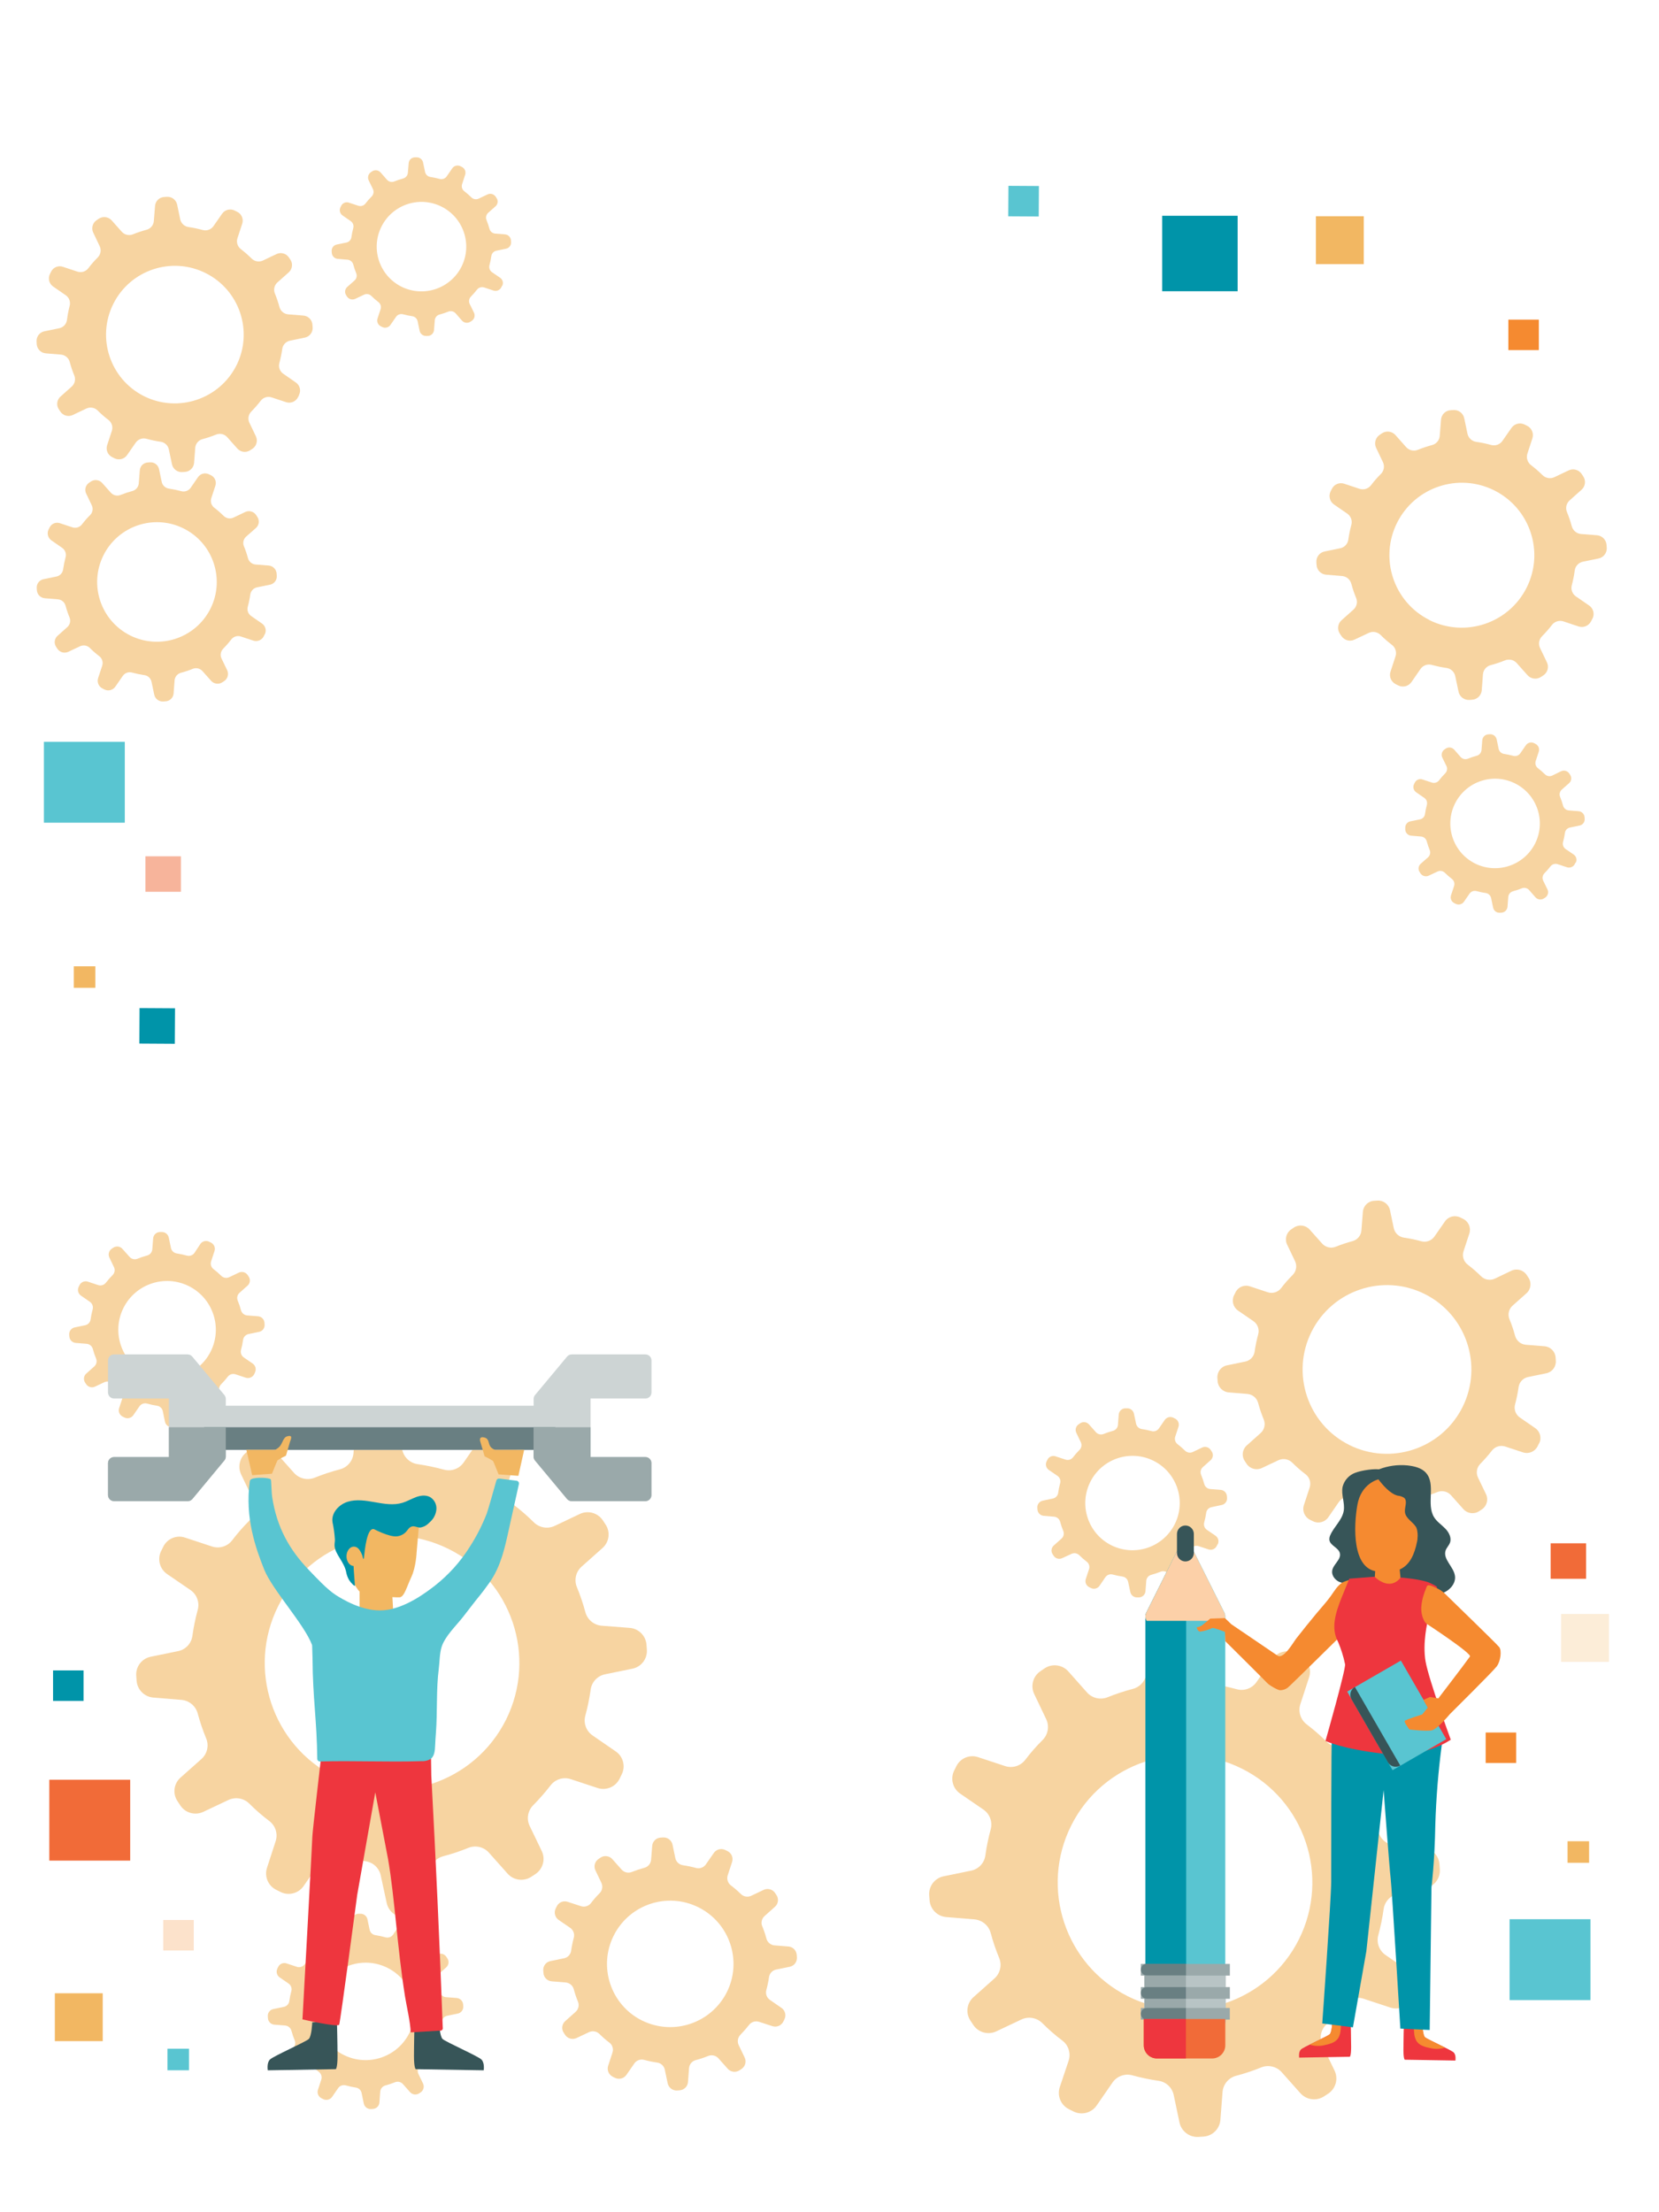 <svg id="ep4lx306fpo1" xmlns="http://www.w3.org/2000/svg" xmlns:xlink="http://www.w3.org/1999/xlink" viewBox="0 0 768 1024" shape-rendering="geometricPrecision" text-rendering="geometricPrecision"><style><![CDATA[#ep4lx306fpo2 {animation: ep4lx306fpo2_c_o 6000ms linear infinite normal forwards}@keyframes ep4lx306fpo2_c_o { 0% {opacity: 1} 16.667% {opacity: 0.5} 100% {opacity: 0.5} }#ep4lx306fpo3_tr {animation: ep4lx306fpo3_tr__tr 6000ms linear infinite normal forwards}@keyframes ep4lx306fpo3_tr__tr { 0% {transform: translate(641.905px,634.405px) rotate(0deg)} 100% {transform: translate(641.905px,634.405px) rotate(-90deg)} }#ep4lx306fpo7_tr {animation: ep4lx306fpo7_tr__tr 6000ms linear infinite normal forwards}@keyframes ep4lx306fpo7_tr__tr { 0% {transform: translate(549.11px,871.307px) rotate(0deg)} 100% {transform: translate(549.11px,871.307px) rotate(-90deg)} }#ep4lx306fpo11_tr {animation: ep4lx306fpo11_tr__tr 6000ms linear infinite normal forwards}@keyframes ep4lx306fpo11_tr__tr { 0% {transform: translate(524.121px,695.645px) rotate(0deg)} 100% {transform: translate(524.121px,695.645px) rotate(90deg)} }#ep4lx306fpo16_to {animation: ep4lx306fpo16_to__to 6000ms linear infinite normal forwards}@keyframes ep4lx306fpo16_to__to { 0% {transform: translate(0px,0px)} 25% {transform: translate(-30px,0px)} 50% {transform: translate(-10px,0px)} 66.667% {transform: translate(-20px,0px)} 100% {transform: translate(0px,0px)} }#ep4lx306fpo16 {animation: ep4lx306fpo16_c_o 6000ms linear infinite normal forwards}@keyframes ep4lx306fpo16_c_o { 0% {opacity: 1} 25% {opacity: 0.5} 50% {opacity: 1} 66.667% {opacity: 1} 100% {opacity: 1} }#ep4lx306fpo18_to {animation: ep4lx306fpo18_to__to 6000ms linear infinite normal forwards}@keyframes ep4lx306fpo18_to__to { 0% {transform: translate(0px,0px)} 41.667% {transform: translate(-10px,0px)} 100% {transform: translate(0px,0px)} }#ep4lx306fpo18 {animation: ep4lx306fpo18_c_o 6000ms linear infinite normal forwards}@keyframes ep4lx306fpo18_c_o { 0% {opacity: 0.5} 41.667% {opacity: 1} 100% {opacity: 0.5} }#ep4lx306fpo21_to {animation: ep4lx306fpo21_to__to 6000ms linear infinite normal forwards}@keyframes ep4lx306fpo21_to__to { 0% {transform: translate(0px,15px)} 16.667% {transform: translate(0px,5px)} 33.333% {transform: translate(0px,15px)} 58.333% {transform: translate(0px,-10px)} 100% {transform: translate(0px,15px)} }#ep4lx306fpo21 {animation: ep4lx306fpo21_c_o 6000ms linear infinite normal forwards}@keyframes ep4lx306fpo21_c_o { 0% {opacity: 1} 16.667% {opacity: 0.75} 33.333% {opacity: 1} 58.333% {opacity: 1} 100% {opacity: 1} }#ep4lx306fpo54_tr {animation: ep4lx306fpo54_tr__tr 6000ms linear infinite normal forwards}@keyframes ep4lx306fpo54_tr__tr { 0% {transform: translate(75.58px,615.463px) rotate(0deg)} 100% {transform: translate(75.58px,615.463px) rotate(90deg)} }#ep4lx306fpo58_tr {animation: ep4lx306fpo58_tr__tr 6000ms linear infinite normal forwards}@keyframes ep4lx306fpo58_tr__tr { 0% {transform: translate(166.743px,932.15px) rotate(0deg)} 100% {transform: translate(166.743px,932.15px) rotate(90deg)} }#ep4lx306fpo62_tr {animation: ep4lx306fpo62_tr__tr 6000ms linear infinite normal forwards}@keyframes ep4lx306fpo62_tr__tr { 0% {transform: translate(310.2px,910.17px) rotate(0deg)} 100% {transform: translate(310.2px,910.17px) rotate(90deg)} }#ep4lx306fpo66_to {animation: ep4lx306fpo66_to__to 6000ms linear infinite normal forwards}@keyframes ep4lx306fpo66_to__to { 0% {transform: translate(0px,40px)} 16.667% {transform: translate(0px,30px)} 50% {transform: translate(0px,40px)} 66.667% {transform: translate(0px,25px)} 100% {transform: translate(0px,40px)} }#ep4lx306fpo66 {animation: ep4lx306fpo66_c_o 6000ms linear infinite normal forwards}@keyframes ep4lx306fpo66_c_o { 0% {opacity: 1} 16.667% {opacity: 0.5} 50% {opacity: 1} 100% {opacity: 1} }#ep4lx306fpo68_to {animation: ep4lx306fpo68_to__to 6000ms linear infinite normal forwards}@keyframes ep4lx306fpo68_to__to { 0% {transform: translate(0px,0px)} 50% {transform: translate(0px,30px)} 100% {transform: translate(0px,0px)} }#ep4lx306fpo68 {animation: ep4lx306fpo68_c_o 6000ms linear infinite normal forwards}@keyframes ep4lx306fpo68_c_o { 0% {opacity: 1} 50% {opacity: 0.1} 100% {opacity: 1} }#ep4lx306fpo70_to {animation: ep4lx306fpo70_to__to 6000ms linear infinite normal forwards}@keyframes ep4lx306fpo70_to__to { 0% {transform: translate(20px,0px)} 41.667% {transform: translate(-10px,0px)} 58.333% {transform: translate(0px,0px)} 75% {transform: translate(-10px,0px)} 100% {transform: translate(20px,0px)} }#ep4lx306fpo70 {animation: ep4lx306fpo70_c_o 6000ms linear infinite normal forwards}@keyframes ep4lx306fpo70_c_o { 0% {opacity: 0.5} 41.667% {opacity: 1} 58.333% {opacity: 0.75} 75% {opacity: 1} 100% {opacity: 0.5} }#ep4lx306fpo74_tr {animation: ep4lx306fpo74_tr__tr 6000ms linear infinite normal forwards}@keyframes ep4lx306fpo74_tr__tr { 0% {transform: translate(175.77px,773.21px) rotate(0deg)} 100% {transform: translate(175.77px,773.21px) rotate(-90deg)} }#ep4lx306fpo78_to {animation: ep4lx306fpo78_to__to 6000ms linear infinite normal forwards}@keyframes ep4lx306fpo78_to__to { 0% {transform: translate(0px,0px)} 16.667% {transform: translate(-20.95px,-207.78px)} 100% {transform: translate(-20.95px,-207.78px)} }#ep4lx306fpo78_ts {animation: ep4lx306fpo78_ts__ts 6000ms linear infinite normal forwards}@keyframes ep4lx306fpo78_ts__ts { 0% {transform: scale(1,1)} 16.667% {transform: scale(1.22,1.25)} 100% {transform: scale(1.22,1.25)} }#ep4lx306fpo97_tr {animation: ep4lx306fpo97_tr__tr 6000ms linear infinite normal forwards}@keyframes ep4lx306fpo97_tr__tr { 0% {transform: translate(676.6px,256.895px) rotate(0deg)} 100% {transform: translate(676.6px,256.895px) rotate(90deg)} }#ep4lx306fpo101_tr {animation: ep4lx306fpo101_tr__tr 6000ms linear infinite normal forwards}@keyframes ep4lx306fpo101_tr__tr { 0% {transform: translate(72.566px,269.35px) rotate(0deg)} 100% {transform: translate(72.566px,269.35px) rotate(-90deg)} }#ep4lx306fpo105_tr {animation: ep4lx306fpo105_tr__tr 6000ms linear infinite normal forwards}@keyframes ep4lx306fpo105_tr__tr { 0% {transform: translate(80.835px,155.005px) rotate(0deg)} 100% {transform: translate(80.835px,155.005px) rotate(90deg)} }#ep4lx306fpo109_tr {animation: ep4lx306fpo109_tr__tr 6000ms linear infinite normal forwards}@keyframes ep4lx306fpo109_tr__tr { 0% {transform: translate(195.065px,114.165px) rotate(0deg)} 100% {transform: translate(195.065px,114.165px) rotate(-90deg)} }#ep4lx306fpo113_tr {animation: ep4lx306fpo113_tr__tr 6000ms linear infinite normal forwards}@keyframes ep4lx306fpo113_tr__tr { 0% {transform: translate(692.065px,381.19px) rotate(0deg)} 100% {transform: translate(692.065px,381.19px) rotate(90deg)} }#ep4lx306fpo118_to {animation: ep4lx306fpo118_to__to 6000ms linear infinite normal forwards}@keyframes ep4lx306fpo118_to__to { 0% {transform: translate(10px,0px)} 50% {transform: translate(20px,0px)} 100% {transform: translate(10px,0px)} }#ep4lx306fpo118 {animation: ep4lx306fpo118_c_o 6000ms linear infinite normal forwards}@keyframes ep4lx306fpo118_c_o { 0% {opacity: 1} 50% {opacity: 0.5} 100% {opacity: 1} }#ep4lx306fpo120_to {animation: ep4lx306fpo120_to__to 6000ms linear infinite normal forwards}@keyframes ep4lx306fpo120_to__to { 0% {transform: translate(0px,0px)} 50% {transform: translate(0px,20px)} 100% {transform: translate(0px,0px)} }#ep4lx306fpo120 {animation: ep4lx306fpo120_c_o 6000ms linear infinite normal forwards}@keyframes ep4lx306fpo120_c_o { 0% {opacity: 1} 50% {opacity: 0.5} 100% {opacity: 1} }#ep4lx306fpo122_to {animation: ep4lx306fpo122_to__to 6000ms linear infinite normal forwards}@keyframes ep4lx306fpo122_to__to { 0% {transform: translate(0px,0px)} 33.333% {transform: translate(45px,0px)} 50% {transform: translate(35px,0px)} 66.667% {transform: translate(45px,0px)} 100% {transform: translate(0px,0px)} }#ep4lx306fpo122 {animation: ep4lx306fpo122_c_o 6000ms linear infinite normal forwards}@keyframes ep4lx306fpo122_c_o { 0% {opacity: 1} 33.333% {opacity: 0.5} 50% {opacity: 0.75} 66.667% {opacity: 0.5} 100% {opacity: 1} }]]></style><g id="ep4lx306fpo2"><g id="ep4lx306fpo3_tr" transform="translate(641.905,634.405) rotate(0)"><g id="ep4lx306fpo3" transform="translate(-641.905,-634.405)"><g id="ep4lx306fpo4" opacity="0.6"><g id="ep4lx306fpo5"><path id="ep4lx306fpo6" d="M712.53,668.09C713.768,665.603,712.972,662.584,710.67,661.03L703.59,656.15C701.626,654.802,700.734,652.356,701.37,650.06C702.076,647.446,702.62,644.791,703,642.11C703.316,639.76,705.086,637.869,707.41,637.4L715.81,635.67C718.542,635.123,720.44,632.629,720.24,629.85L720.14,628.37C719.95,625.594,717.754,623.377,714.98,623.16L706.38,622.47C704.005,622.279,702.005,620.619,701.38,618.32C700.683,615.709,699.815,613.147,698.78,610.65C697.871,608.456,698.453,605.926,700.23,604.35L706.64,598.64C708.73,596.795,709.12,593.683,707.55,591.38L706.73,590.14C705.183,587.826,702.171,587,699.66,588.2L692,591.87C689.845,592.866,687.298,592.42,685.61,590.75C683.678,588.822,681.616,587.028,679.44,585.38C677.546,583.937,676.772,581.454,677.51,579.19L680.18,571.06C681.091,568.398,679.889,565.473,677.37,564.22L676.02,563.55C673.532,562.307,670.509,563.077,668.92,565.36L664.05,572.36C662.691,574.316,660.244,575.198,657.95,574.56C655.32,573.836,652.649,573.275,649.95,572.88C647.597,572.559,645.7,570.794,645.21,568.47L643.47,560.17C642.894,557.442,640.402,555.551,637.62,555.73L636.13,555.83C633.351,555.979,631.118,558.174,630.92,560.95L630.24,569.51C630.077,571.893,628.411,573.906,626.1,574.51C623.473,575.212,620.892,576.073,618.37,577.09C616.164,577.985,613.634,577.397,612.05,575.62L606.31,569.18C604.471,567.088,601.376,566.662,599.04,568.18L597.82,569C595.495,570.527,594.643,573.529,595.82,576.05L599.52,583.79C600.528,585.929,600.093,588.469,598.43,590.15C596.502,592.052,594.714,594.091,593.08,596.25C591.629,598.145,589.136,598.912,586.87,598.16L578.68,595.45C576.064,594.528,573.172,595.709,571.95,598.2L571.28,599.55C570.048,602.042,570.832,605.061,573.12,606.64L580.23,611.53C582.197,612.881,583.092,615.329,582.46,617.63C581.746,620.239,581.198,622.891,580.82,625.57C580.517,627.914,578.749,629.802,576.43,630.26L568,632C565.271,632.551,563.374,635.042,563.57,637.82L563.67,639.31C563.864,642.084,566.058,644.299,568.83,644.52L577.42,645.23C579.796,645.418,581.798,647.079,582.42,649.38C583.123,651.993,583.991,654.558,585.02,657.06C585.927,659.25,585.349,661.773,583.58,663.35L577.17,669.06C575.076,670.903,574.686,674.018,576.26,676.32L577.08,677.56C578.6,679.863,581.573,680.712,584.08,679.56L591.82,675.91C593.973,674.911,596.52,675.353,598.21,677.02C600.126,678.951,602.178,680.742,604.35,682.38C606.249,683.82,607.024,686.306,606.28,688.57L603.6,696.73C602.737,699.376,603.952,702.253,606.45,703.48L607.8,704.15C610.287,705.398,613.314,704.626,614.9,702.34L619.78,695.28C621.133,693.317,623.585,692.432,625.88,693.08C628.509,693.8,631.181,694.355,633.88,694.74C636.231,695.05,638.126,696.817,638.6,699.14L640.36,707.52C640.932,710.255,643.433,712.149,646.22,711.96L647.7,711.87C650.471,711.694,652.692,709.508,652.91,706.74L653.56,698.17C653.754,695.807,655.417,693.823,657.71,693.22C660.327,692.534,662.896,691.675,665.4,690.65C667.603,689.759,670.128,690.348,671.71,692.12L677.45,698.56C679.308,700.643,682.415,701.044,684.74,699.5L685.98,698.69C688.298,697.145,689.121,694.128,687.91,691.62L684.2,683.92C683.19,681.79,683.621,679.255,685.28,677.58C687.184,675.656,688.971,673.619,690.63,671.48C692.084,669.589,694.577,668.826,696.84,669.58L705.03,672.28C707.669,673.154,710.549,671.957,711.79,669.47L712.47,668.1ZM624.53,668.81C605.28,659.127,597.508,635.685,607.16,616.42C616.811,597.154,640.241,589.344,659.522,598.965C678.803,608.586,686.65,632.004,677.06,651.3C667.383,670.639,643.864,678.477,624.52,668.81Z" fill="rgb(242,183,98)" stroke="none" stroke-width="1"/></g></g></g></g><g id="ep4lx306fpo7_tr" transform="translate(549.11,871.307) rotate(0)"><g id="ep4lx306fpo7" transform="translate(-549.11,-871.307)"><g id="ep4lx306fpo8" opacity="0.6"><g id="ep4lx306fpo9"><path id="ep4lx306fpo10" d="M654.31,920.34C656.183,916.587,654.985,912.028,651.51,909.68L640.83,902.32C637.862,900.289,636.512,896.597,637.47,893.13C638.544,889.186,639.366,885.178,639.93,881.13C640.408,877.581,643.08,874.723,646.59,874.01L659.26,871.41C663.377,870.577,666.239,866.821,665.95,862.63L665.79,860.39C665.506,856.201,662.196,852.852,658.01,852.52L645.01,851.52C641.434,851.22,638.428,848.714,637.49,845.25C636.431,841.309,635.119,837.441,633.56,833.67C632.191,830.362,633.065,826.55,635.74,824.17L645.42,815.55C648.571,812.767,649.159,808.074,646.79,804.6L645.55,802.72C643.214,799.236,638.676,797.992,634.89,799.8L623.25,805.33C620.004,806.838,616.163,806.168,613.62,803.65C610.698,800.748,607.588,798.042,604.31,795.55C601.453,793.367,600.283,789.621,601.39,786.2L605.39,773.94C606.771,769.923,604.956,765.505,601.15,763.62L599.15,762.62C595.398,760.736,590.832,761.9,588.44,765.35L581.1,775.96C579.052,778.923,575.347,780.257,571.88,779.28C567.912,778.193,563.881,777.351,559.81,776.76C556.253,776.269,553.386,773.602,552.64,770.09L550,757.56C549.133,753.435,545.366,750.576,541.16,750.85L539,751C534.804,751.222,531.432,754.538,531.14,758.73L530.14,771.64C529.855,775.207,527.35,778.206,523.89,779.12C519.903,780.169,515.986,781.465,512.16,783C508.832,784.341,505.02,783.458,502.62,780.79L494,771.07C491.204,767.918,486.517,767.3,483,769.62L481.17,770.87C477.654,773.165,476.372,777.705,478.17,781.5L483.74,793.17C485.269,796.398,484.609,800.238,482.09,802.77C479.19,805.647,476.497,808.725,474.03,811.98C471.839,814.838,468.076,815.99,464.66,814.85L452.31,810.77C448.356,809.384,443.989,811.17,442.14,814.93L441.14,816.93C439.271,820.686,440.453,825.244,443.91,827.62L454.67,835C457.637,837.037,458.986,840.731,458.03,844.2C456.956,848.144,456.134,852.152,455.57,856.2C455.102,859.739,452.432,862.587,448.93,863.28L436.26,865.88C432.143,866.713,429.281,870.469,429.57,874.66L429.73,876.9C430.015,881.087,433.326,884.432,437.51,884.76L450.51,885.83C454.085,886.133,457.089,888.638,458.03,892.1C459.084,896.042,460.397,899.911,461.96,903.68C463.323,906.988,462.449,910.797,459.78,913.18L450.1,921.79C446.92,924.579,446.331,929.306,448.73,932.79L449.97,934.67C452.276,938.172,456.803,939.449,460.6,937.67L472.28,932.15C475.53,930.64,479.377,931.314,481.92,933.84C484.813,936.749,487.911,939.446,491.19,941.91C494.06,944.083,495.233,947.84,494.11,951.26L490,963.52C488.698,967.513,490.531,971.857,494.3,973.71L496.3,974.71C500.063,976.624,504.661,975.467,507.07,972L514.43,961.34C516.482,958.382,520.183,957.05,523.65,958.02C527.593,959.109,531.601,959.947,535.65,960.53C539.196,960.999,542.055,963.665,542.77,967.17L545.43,979.81C546.301,983.932,550.066,986.79,554.27,986.52L556.51,986.37C560.691,986.113,564.044,982.816,564.37,978.64L565.37,965.7C565.662,962.138,568.165,959.145,571.62,958.23C575.571,957.196,579.449,955.904,583.23,954.36C586.555,953.012,590.368,953.896,592.76,956.57L601.42,966.3C604.227,969.439,608.913,970.039,612.42,967.71L614.3,966.48C617.788,964.147,619.032,959.605,617.22,955.82L611.62,944.2C610.089,940.989,610.742,937.162,613.25,934.64C616.118,931.734,618.809,928.658,621.31,925.43C623.501,922.572,627.264,921.42,630.68,922.56L643,926.63C646.981,927.951,651.329,926.144,653.2,922.39L654.2,920.32ZM521.52,921.42C492.477,906.813,480.748,871.446,495.309,842.379C509.87,813.313,545.219,801.528,574.308,816.043C603.398,830.557,615.238,865.887,600.77,895C586.174,924.171,550.701,935.997,521.52,921.42Z" transform="matrix(1 0 0 1 0.585 2.623)" fill="rgb(242,183,98)" stroke="none" stroke-width="1"/></g></g></g></g><g id="ep4lx306fpo11_tr" transform="translate(524.121,695.645) rotate(0)"><g id="ep4lx306fpo11" transform="translate(-524.121,-695.645)"><g id="ep4lx306fpo12" opacity="0.6"><g id="ep4lx306fpo13"><path id="ep4lx306fpo14" d="M563.71,714.87C564.44,713.476,564.01,711.756,562.71,710.87L558.71,708.14C557.607,707.383,557.106,706.01,557.46,704.72C557.857,703.26,558.165,701.777,558.38,700.28C558.552,698.961,559.546,697.899,560.85,697.64L565.55,696.64C567.079,696.332,568.141,694.936,568.03,693.38L567.97,692.55C567.865,690.994,566.635,689.751,565.08,689.63L560.27,689.25C558.944,689.141,557.829,688.213,557.48,686.93C557.09,685.466,556.602,684.029,556.02,682.63C555.514,681.404,555.839,679.992,556.83,679.11L560.42,675.91C561.586,674.877,561.804,673.139,560.93,671.85L560.47,671.15C559.597,669.837,557.888,669.371,556.47,670.06L552.16,672.12C550.952,672.674,549.527,672.423,548.58,671.49C547.498,670.414,546.346,669.412,545.13,668.49C544.068,667.681,543.631,666.291,544.04,665.02L545.54,660.47C546.051,658.98,545.38,657.342,543.97,656.64L543.21,656.26C541.813,655.553,540.11,655.979,539.21,657.26L536.49,661.2C535.729,662.298,534.356,662.792,533.07,662.43C531.597,662.025,530.101,661.711,528.59,661.49C527.273,661.306,526.211,660.32,525.93,659.02L524.93,654.37C524.609,652.84,523.209,651.782,521.65,651.89L520.82,651.89C519.265,651.981,518.018,653.207,517.9,654.76L517.53,659.55C517.421,660.872,516.492,661.981,515.21,662.32C513.738,662.714,512.292,663.199,510.88,663.77C509.645,664.267,508.231,663.94,507.34,662.95L504.13,659.34C503.095,658.175,501.363,657.945,500.06,658.8L499.37,659.26C498.045,660.124,497.577,661.843,498.28,663.26L500.35,667.59C500.915,668.789,500.667,670.213,499.73,671.15C498.648,672.216,497.646,673.359,496.73,674.57C495.919,675.629,494.524,676.055,493.26,675.63L488.67,674.12C487.205,673.606,485.586,674.267,484.9,675.66L484.53,676.41C483.805,677.804,484.234,679.521,485.53,680.41L489.53,683.15C490.63,683.905,491.128,685.275,490.77,686.56C490.376,688.023,490.072,689.509,489.86,691.01C489.691,692.325,488.7,693.384,487.4,693.64L482.7,694.64C481.172,694.952,480.109,696.344,480.21,697.9L480.27,698.73C480.375,700.286,481.605,701.529,483.16,701.65L487.97,702.05C489.296,702.159,490.411,703.087,490.76,704.37C491.15,705.834,491.638,707.271,492.22,708.67C492.723,709.896,492.398,711.307,491.41,712.19L487.82,715.39C486.646,716.419,486.427,718.163,487.31,719.45L487.77,720.15C488.626,721.447,490.306,721.916,491.71,721.25L496.05,719.25C497.252,718.686,498.678,718.934,499.62,719.87C500.698,720.946,501.847,721.949,503.06,722.87C504.124,723.677,504.562,725.069,504.15,726.34L502.64,730.9C502.162,732.382,502.843,733.991,504.24,734.68L504.99,735.06C506.386,735.771,508.093,735.345,508.99,734.06L511.72,730.06C512.481,728.962,513.854,728.468,515.14,728.83C516.609,729.236,518.102,729.546,519.61,729.76C520.925,729.94,521.983,730.93,522.25,732.23L523.25,736.91C523.57,738.441,524.969,739.503,526.53,739.4L527.36,739.4C528.913,739.305,530.158,738.081,530.28,736.53L530.64,731.73C530.751,730.41,531.68,729.301,532.96,728.96C534.426,728.572,535.865,728.091,537.27,727.52C538.505,727.023,539.919,727.35,540.81,728.34L544.02,731.95C545.059,733.118,546.801,733.34,548.1,732.47L548.8,732.02C550.113,731.147,550.576,729.435,549.88,728.02L547.8,723.71C547.231,722.517,547.475,721.095,548.41,720.16C549.478,719.085,550.48,717.946,551.41,716.75C552.22,715.69,553.614,715.261,554.88,715.68L559.47,717.2C560.948,717.686,562.558,717.013,563.25,715.62L563.64,714.85ZM514.44,715.27C503.671,709.847,499.327,696.729,504.73,685.95C510.133,675.171,523.243,670.802,534.032,676.186C544.821,681.569,549.214,694.671,543.85,705.47C541.25,710.67,536.69,714.623,531.175,716.461C525.659,718.299,519.64,717.87,514.44,715.27Z" fill="rgb(242,183,98)" stroke="none" stroke-width="1"/></g></g></g></g><rect id="ep4lx306fpo15" width="14.11" height="14.11" rx="4.55" ry="0" transform="matrix(0 -1 1 0 687.76 816.06)" fill="rgb(245,138,48)" stroke="none" stroke-width="1"/><g id="ep4lx306fpo16_to" transform="translate(0,0)"><g id="ep4lx306fpo16" transform="translate(0,0)"><rect id="ep4lx306fpo17" width="9.97" height="9.97" rx="3.22" ry="0" transform="matrix(0 -1 1 0 725.67 862.25)" fill="rgb(242,183,98)" stroke="none" stroke-width="1"/></g></g><g id="ep4lx306fpo18_to" transform="translate(0,0)"><g id="ep4lx306fpo18" transform="translate(0,0)" opacity="0.5"><rect id="ep4lx306fpo19" width="22.16" height="22.16" rx="3.22" ry="0" transform="matrix(0 -1 1 0 722.67 769.25)" opacity="0.5" fill="rgb(242,183,98)" stroke="none" stroke-width="1"/></g></g><rect id="ep4lx306fpo20" width="37.44" height="37.44" rx="3.22" ry="0" transform="matrix(0 -1 1 0 698.83 925.81)" fill="rgb(89,197,209)" stroke="none" stroke-width="1"/><g id="ep4lx306fpo21_to" transform="translate(0,15)"><g id="ep4lx306fpo21" transform="translate(0,0)"><rect id="ep4lx306fpo22" width="16.42" height="16.42" rx="3.22" ry="0" transform="matrix(1 0 0 1 717.83 699.37)" fill="rgb(241,107,56)" stroke="none" stroke-width="1"/></g></g><g id="ep4lx306fpo23"><path id="ep4lx306fpo24" d="M530.66,910.17L566.66,910.17C567.102,910.17,567.46,910.528,567.46,910.97L567.46,935.27C567.46,936.156,567.108,937.005,566.482,937.632C565.855,938.258,565.006,938.61,564.12,938.61L533.08,938.61C532.194,938.61,531.345,938.258,530.718,937.632C530.092,937.005,529.74,936.156,529.74,935.27L529.74,911.1C529.74,910.59,530.15,910.175,530.66,910.17Z" fill="rgb(184,196,197)" stroke="none" stroke-width="1"/><path id="ep4lx306fpo25" d="M549,937.43L536.28,937.59C532.92,937.59,529.81,934.92,529.81,931.59L529.81,910.9C529.984,909.896,530.851,909.159,531.87,909.15L549,909.15Z" fill="rgb(154,169,170)" stroke="none" stroke-width="1"/><path id="ep4lx306fpo26" d="M534.18,913.94L563.32,913.94C564.355,913.943,565.349,913.533,566.081,912.801C566.813,912.069,567.223,911.075,567.22,910.04L567.22,777.38L567.22,748.21C567.221,747.603,567.081,747.004,566.81,746.46L552.24,717.32C551.579,715.992,550.223,715.153,548.74,715.153C547.257,715.153,545.901,715.992,545.24,717.32L530.67,746.46C530.399,747.004,530.259,747.603,530.26,748.21L530.26,821.05C530.255,821.147,530.255,821.243,530.26,821.34L530.26,910.04C530.263,911.077,530.677,912.07,531.412,912.802C532.147,913.533,533.143,913.943,534.18,913.94Z" fill="rgb(89,197,209)" stroke="none" stroke-width="1"/><path id="ep4lx306fpo27" d="M549.11,913.94L549.11,715.19L548.71,715.19C547.675,715.188,546.682,715.598,545.95,716.33C545.652,716.62,545.405,716.958,545.22,717.33L530.65,746.47C530.379,747.014,530.239,747.613,530.24,748.22L530.24,821.06C530.235,821.157,530.235,821.253,530.24,821.35L530.24,910.05C530.245,912.202,531.988,913.945,534.14,913.95Z" fill="rgb(0,148,169)" stroke="none" stroke-width="1"/><path id="ep4lx306fpo28" d="M566.76,746.46L552.2,717.32C551.534,715.999,550.18,715.165,548.7,715.165C547.22,715.165,545.866,715.999,545.2,717.32L530.64,746.46C530.033,747.67,530.098,749.109,530.81,750.26L566.58,750.26C567.301,749.112,567.37,747.671,566.76,746.46Z" fill="rgb(252,208,168)" stroke="none" stroke-width="1"/><path id="ep4lx306fpo29" d="M546,707.28C547.115,706.163,548.795,705.828,550.253,706.433C551.712,707.037,552.662,708.461,552.66,710.04L552.66,718.87C552.66,721.024,550.914,722.77,548.76,722.77C546.606,722.77,544.86,721.024,544.86,718.87L544.86,710C544.868,708.979,545.278,708.002,546,707.28Z" fill="rgb(55,85,88)" stroke="none" stroke-width="1"/><rect id="ep4lx306fpo30" width="41.2" height="5.4" rx="1.48" ry="0" transform="matrix(1 0 0 1 528.14 909.07)" fill="rgb(154,169,170)" stroke="none" stroke-width="1"/><rect id="ep4lx306fpo31" width="41.2" height="5.4" rx="1.48" ry="0" transform="matrix(1 0 0 1 528.14 919.8)" fill="rgb(154,169,170)" stroke="none" stroke-width="1"/><rect id="ep4lx306fpo32" width="41.2" height="5.4" rx="1.48" ry="0" transform="matrix(1 0 0 1 528.12 929.45)" fill="rgb(154,169,170)" stroke="none" stroke-width="1"/><path id="ep4lx306fpo33" d="M549.05,909L530.83,909C529.347,909.005,528.145,910.207,528.14,911.69L528.14,911.69C528.14,913.177,529.343,914.384,530.83,914.39L549.05,914.39" fill="rgb(105,127,130)" stroke="none" stroke-width="1"/><path id="ep4lx306fpo34" d="M549,919.79L530.83,919.79C529.347,919.795,528.145,920.997,528.14,922.48L528.14,922.48C528.14,923.967,529.343,925.174,530.83,925.18L549,925.18" fill="rgb(105,127,130)" stroke="none" stroke-width="1"/><path id="ep4lx306fpo35" d="M549,929.47L530.83,929.47C529.345,929.475,528.141,930.675,528.13,932.16L528.13,932.16C528.135,933.649,529.341,934.855,530.83,934.86L549,934.86" fill="rgb(105,127,130)" stroke="none" stroke-width="1"/><path id="ep4lx306fpo36" d="M529.46,946.74C529.471,950.104,532.196,952.829,535.56,952.84L561.13,952.84C564.497,952.834,567.224,950.107,567.23,946.74L567.23,934.56L529.47,934.56Z" fill="rgb(241,107,56)" stroke="none" stroke-width="1"/><path id="ep4lx306fpo37" d="M529.5,934.55L529.5,946.72C529.505,950.083,532.227,952.809,535.59,952.82L549,952.82L549,934.53Z" fill="rgb(238,54,62)" stroke="none" stroke-width="1"/><path id="ep4lx306fpo38" d="M639.61,680.32C636.69,679.57,630.21,680.63,627.39,681.72C624.504,682.773,622.321,685.177,621.55,688.15C620.75,691.82,622.67,695.64,622.05,699.35C621.35,703.57,617.61,706.58,615.88,710.49C615.509,711.208,615.346,712.015,615.41,712.82C615.76,715.45,619.58,716.32,620.25,718.89C621.02,721.89,617.14,724.05,616.7,727.07C616.38,729.26,618.04,731.36,620.06,732.27C622.142,733.041,624.365,733.358,626.58,733.2L631.69,733.2C633.37,733.2,635.24,733.12,636.43,731.93C637.81,730.56,637.69,728.33,637.43,726.4C636,714.4,636.85,703.58,638.11,691.58Z" fill="rgb(55,85,88)" stroke="none" stroke-width="1"/><path id="ep4lx306fpo39" d="M658.37,937.23C658.37,937.23,658.57,941.97,659.56,942.95C660.55,943.93,671.79,948.87,672.97,950.05C674.15,951.23,673.76,953.8,673.76,953.8L650.28,953.41C650.28,953.41,649.69,953.01,649.69,948.87C649.69,944.73,649.89,937.04,649.89,937.04Z" fill="rgb(238,54,62)" stroke="none" stroke-width="1"/><path id="ep4lx306fpo40" d="M658.51,937.27C658.51,937.27,658.71,942.01,659.69,942.99C660.33,943.63,665.23,945.91,668.95,947.76C668.805,947.84,668.655,947.91,668.5,947.97C666.2,948.561,663.785,948.534,661.5,947.89C660.394,947.684,659.317,947.349,658.29,946.89C657.253,946.436,656.365,945.697,655.73,944.76C655.053,943.533,654.679,942.161,654.64,940.76C654.53,939.56,654.46,938.35,654.41,937.14Z" fill="rgb(245,138,48)" stroke="none" stroke-width="1"/><path id="ep4lx306fpo41" d="M616.8,935.87C616.8,935.87,616.6,940.6,615.62,941.59C614.64,942.58,603.39,947.51,602.21,948.69C601.03,949.87,601.42,952.44,601.42,952.44L624.89,952.04C624.89,952.04,625.48,951.65,625.48,947.51C625.48,943.37,625.28,935.67,625.28,935.67Z" fill="rgb(238,54,62)" stroke="none" stroke-width="1"/><path id="ep4lx306fpo42" d="M616.77,935.9C616.77,935.9,616.57,940.63,615.58,941.62C614.94,942.26,610.04,944.53,606.32,946.39C606.48,946.45,606.62,946.54,606.78,946.59C609.079,947.186,611.495,947.158,613.78,946.51C614.884,946.297,615.961,945.962,616.99,945.51C618.022,945.048,618.908,944.311,619.55,943.38C620.223,942.152,620.593,940.78,620.63,939.38C620.75,938.17,620.82,936.96,620.86,935.75Z" fill="rgb(245,138,48)" stroke="none" stroke-width="1"/><path id="ep4lx306fpo43" d="M625.43,731.1C624.15,731.425,622.897,731.846,621.68,732.36C619.13,733.86,617.68,736.52,616,738.86C614,741.64,611.65,744.15,609.47,746.78Q604.67,752.57,600.03,758.5C598.72,760.18,594.25,768.2,591.4,766.36C588.74,764.59,570,751.82,570,751.82L567.07,749L560.26,749.22C560.26,749.22,556.93,751.96,556.42,752.4C555.722,752.837,554.937,753.117,554.12,753.22C553.83,753.22,554.35,755.22,555.68,755.22C557.576,754.966,559.421,754.419,561.15,753.6C561.67,753.23,567.07,755.37,567.07,755.37L567.22,759.67C567.22,759.67,585.7,778,586.58,779C587.46,780,591.32,782.3,592.58,782.38C593.822,782.37,595.033,781.983,596.05,781.27C596.94,780.67,623.66,754.27,623.66,754.27Z" fill="rgb(245,138,48)" stroke="none" stroke-width="1"/><path id="ep4lx306fpo44" d="M667.45,807.64C665.822,819.914,664.821,832.264,664.45,844.64C664.15,862.1,662.67,873.64,662.67,873.64L661.85,939.64L648.27,939C648.27,939,644.37,874.5,643.78,869.47C643.19,864.44,640.52,828.64,640.52,828.64L632.52,903.2L626.31,938.41L612.11,936.63C612.11,936.63,616.25,878.93,616.25,870.95C616.25,862.97,616.25,805.85,616.57,803.49C616.89,801.13,667.45,807.64,667.45,807.64Z" fill="rgb(0,148,169)" stroke="none" stroke-width="1"/><path id="ep4lx306fpo45" d="M638.43,680.1C642.583,678.503,647.05,677.89,651.48,678.31C654.63,678.66,658,679.38,660.11,681.74C664.87,687.05,660.11,696.26,663.89,702.31C665.18,704.38,667.3,705.76,669.01,707.5C670.72,709.24,672.07,711.77,671.25,714.06C670.79,715.34,669.73,716.33,669.25,717.6C667.78,721.69,672.98,725.18,673.55,729.49C674.05,733.24,670.73,736.61,667.1,737.65C663.47,738.69,659.59,738.05,655.83,737.65C655.83,737.65,646.7,733.3,645.51,731.23C644.32,729.16,638.43,680.1,638.43,680.1Z" fill="rgb(55,85,88)" stroke="none" stroke-width="1"/><path id="ep4lx306fpo46" d="M638.14,684.76C638.14,684.76,630.14,686.53,628.37,696.59C626.6,706.65,626,725.88,637.25,727.36C648.5,728.84,654.41,725.29,656.48,710.79C658.55,696.29,656.48,682.69,638.14,684.76Z" fill="rgb(245,138,48)" stroke="none" stroke-width="1"/><polygon id="ep4lx306fpo47" points="648.79,735.06 647.6,722.63 636.95,722.33 636.06,735.65 648.79,735.06" fill="rgb(245,138,48)" stroke="none" stroke-width="1"/><path id="ep4lx306fpo48" d="M638,684.64C640.15,687.48,643.63,691.53,647.1,692.33C648.15,692.405,649.162,692.75,650.04,693.33C651.74,694.9,650.11,697.72,650.4,700.03C650.76,702.88,653.97,704.37,655.51,706.81C655.99,707.58,656.51,709.81,656.19,713.1C656.03,714.85,660.58,709.64,661.66,708.26C662.652,706.795,663.012,704.993,662.66,703.26C662.41,701.53,661.79,699.86,661.51,698.13C660.83,693.92,661.96,688.98,659.1,685.82C657.37,683.91,654.68,683.29,652.17,682.76L642.95,680.82Z" fill="rgb(55,85,88)" stroke="none" stroke-width="1"/><path id="ep4lx306fpo49" d="M648.43,730.21C648.43,730.21,658.35,730.96,662.17,732.82C662.41,732.94,665.05,734.13,665.17,734.58C666.04,738.39,660.96,750.24,660.96,750.24C660.96,750.24,658.39,760.49,659.96,769.17C661.53,777.85,671.6,805.27,671.6,805.27C671.6,805.27,659.76,813.95,640.6,811.78C621.44,809.61,613.6,805.86,613.6,805.86C613.6,805.86,623.06,772.72,622.67,770.36C621.943,766.806,620.857,763.335,619.43,760C615.91,753.52,618.43,746.25,620.97,739.74C622.16,736.74,623.4,733.74,624.64,730.74L636.34,729.83C636.34,729.83,643.11,736.92,648.43,730.21Z" fill="rgb(238,54,62)" stroke="none" stroke-width="1"/><rect id="ep4lx306fpo50" width="28.7" height="42.01" rx="2.31" ry="0" transform="matrix(0.866 -0.5 0.5 0.866 623.656 783.005)" fill="rgb(89,197,209)" stroke="none" stroke-width="1"/><path id="ep4lx306fpo51" d="M661,733.84C661.85,733.53,663.93,734.63,664.57,734.9C666.145,735.533,667.589,736.452,668.83,737.61C671.59,740.37,692.89,760.89,694.07,762.47C695.25,764.05,694.67,768.98,692.89,771.34C691.11,773.7,671.19,793.44,671.19,793.44C671.19,793.44,665.47,800.34,662.91,800.93C660.35,801.52,652.45,800.54,652.45,800.54C652.45,800.54,649.89,797.18,650.28,796.59C650.67,796,658.37,793.59,658.37,793.59L660.94,790.44L658.94,786.89L661.94,785.51L665.84,786.15C665.84,786.15,677.84,770.51,680.48,766.77C681.48,765.39,660.36,751.58,660.36,751.58C659.768,751.063,659.308,750.411,659.02,749.68C658.117,747.661,657.771,745.437,658.02,743.24C658.177,741.582,658.512,739.946,659.02,738.36C659.32,737.36,659.68,736.43,660.07,735.5C660.222,734.946,660.454,734.417,660.76,733.93C660.832,733.882,660.914,733.851,661,733.84Z" fill="rgb(245,138,48)" stroke="none" stroke-width="1"/><path id="ep4lx306fpo52" d="M648.22,817.24C646.209,818.395,643.643,817.707,642.48,815.7L625.67,786.6C624.52,784.585,625.207,782.02,627.21,780.85Z" fill="rgb(55,85,88)" stroke="none" stroke-width="1"/></g></g><g id="ep4lx306fpo53"><g id="ep4lx306fpo54_tr" transform="translate(75.58,615.463) rotate(0)"><g id="ep4lx306fpo54" transform="translate(-75.58,-615.463)"><g id="ep4lx306fpo55" opacity="0.6"><g id="ep4lx306fpo56"><path id="ep4lx306fpo57" d="M118,631.8C118.712,630.364,118.256,628.622,116.93,627.72L112.84,624.9C111.701,624.124,111.182,622.708,111.55,621.38C111.958,619.871,112.272,618.338,112.49,616.79C112.674,615.431,113.697,614.336,115.04,614.06L119.89,613.06C121.47,612.747,122.571,611.307,122.46,609.7L122.4,608.84C122.281,607.235,121.005,605.959,119.4,605.84L114.4,605.45C113.034,605.329,111.886,604.372,111.52,603.05C111.121,601.538,110.62,600.054,110.02,598.61C109.493,597.344,109.826,595.883,110.85,594.97L114.56,591.67C115.766,590.601,115.992,588.805,115.09,587.47L114.61,586.75C113.712,585.421,111.98,584.946,110.53,585.63L106.07,587.75C104.828,588.332,103.354,588.076,102.38,587.11C101.261,585.998,100.068,584.962,98.81,584.01C97.719,583.172,97.271,581.74,97.69,580.43L99.24,575.73C99.799,574.176,99.096,572.451,97.61,571.73L96.83,571.34C95.404,570.611,93.66,571.037,92.73,572.34L90,576.49C89.213,577.621,87.797,578.13,86.47,577.76C84.948,577.335,83.402,577.001,81.84,576.76C80.478,576.577,79.38,575.555,79.1,574.21L78.1,569.42C77.774,567.839,76.331,566.742,74.72,566.85L73.86,566.85C72.246,566.948,70.958,568.236,70.86,569.85L70.47,574.85C70.359,576.219,69.397,577.369,68.07,577.72C66.55,578.12,65.056,578.618,63.6,579.21C62.325,579.718,60.869,579.379,59.95,578.36L56.63,574.63C55.56,573.43,53.773,573.196,52.43,574.08L51.73,574.55C50.39,575.439,49.905,577.176,50.59,578.63L52.73,583.1C53.316,584.337,53.064,585.808,52.1,586.78C50.983,587.873,49.947,589.046,49,590.29C48.16,591.384,46.721,591.829,45.41,591.4L40.68,589.83C39.165,589.3,37.492,589.982,36.78,591.42L36.4,592.2C35.683,593.64,36.135,595.388,37.46,596.3L41.57,599.13C42.707,599.908,43.225,601.322,42.86,602.65C42.446,604.158,42.132,605.691,41.92,607.24C41.758,608.619,40.723,609.735,39.36,610L34.51,611C32.971,611.333,31.905,612.738,32,614.31L32.06,615.17C32.167,616.781,33.449,618.063,35.06,618.17L40.06,618.58C41.429,618.696,42.579,619.654,42.94,620.98C43.349,622.491,43.853,623.974,44.45,625.42C44.971,626.689,44.634,628.148,43.61,629.06L39.91,632.36C38.7,633.426,38.473,635.226,39.38,636.56L39.85,637.27C40.736,638.613,42.476,639.099,43.93,638.41L48.4,636.3C49.631,635.784,51.052,636.06,52,637C53.108,638.114,54.294,639.146,55.55,640.09C56.645,640.925,57.091,642.362,56.66,643.67L55.11,648.38C54.616,649.912,55.318,651.575,56.76,652.29L57.54,652.68C58.969,653.406,60.714,652.981,61.65,651.68L64.47,647.6C65.228,646.43,66.653,645.882,68,646.24C69.514,646.67,71.054,647.004,72.61,647.24C73.966,647.418,75.059,648.439,75.33,649.78L76.33,654.62C76.661,656.202,78.107,657.299,79.72,657.19L80.58,657.13C82.193,657.028,83.478,655.743,83.58,654.13L83.95,649.13C84.059,647.763,85.023,646.615,86.35,646.27C87.86,645.868,89.343,645.371,90.79,644.78C92.067,644.267,93.529,644.607,94.45,645.63L97.76,649.36C98.812,650.608,100.626,650.882,102,650L102.72,649.53C104.058,648.634,104.535,646.892,103.84,645.44L101.69,640.99C101.108,639.759,101.36,638.295,102.32,637.33C103.421,636.217,104.453,635.038,105.41,633.8C106.249,632.704,107.691,632.262,109,632.7L113.73,634.27C115.257,634.772,116.922,634.078,117.64,632.64L118.03,631.85ZM67.13,632.22C56.024,626.609,51.555,613.068,57.138,601.948C62.721,590.828,76.25,586.325,87.384,591.879C98.518,597.434,103.056,610.952,97.53,622.1C91.94,633.278,78.348,637.809,67.17,632.22Z" transform="matrix(1 0 0 1 0.034 3.443)" fill="rgb(242,183,98)" stroke="none" stroke-width="1"/></g></g></g></g><g id="ep4lx306fpo58_tr" transform="translate(166.743,932.15) rotate(0)"><g id="ep4lx306fpo58" transform="translate(-166.743,-932.15)"><g id="ep4lx306fpo59" opacity="0.6"><g id="ep4lx306fpo60"><path id="ep4lx306fpo61" d="M210,950.8C210.712,949.364,210.256,947.622,208.93,946.72L204.84,943.9C203.701,943.124,203.182,941.708,203.55,940.38C203.958,938.871,204.272,937.338,204.49,935.79C204.674,934.431,205.697,933.336,207.04,933.06L211.89,932.06C213.47,931.747,214.571,930.307,214.46,928.7L214.4,927.84C214.281,926.235,213.005,924.959,211.4,924.84L206.4,924.45C205.034,924.329,203.886,923.372,203.52,922.05C203.121,920.538,202.62,919.054,202.02,917.61C201.493,916.344,201.826,914.883,202.85,913.97L206.56,910.67C207.766,909.601,207.992,907.805,207.09,906.47L206.61,905.75C205.712,904.421,203.98,903.946,202.53,904.63L198.07,906.75C196.828,907.332,195.354,907.076,194.38,906.11C193.261,904.998,192.068,903.962,190.81,903.01C189.719,902.172,189.271,900.74,189.69,899.43L191.24,894.73C191.799,893.176,191.096,891.451,189.61,890.73L188.83,890.34C187.404,889.611,185.66,890.037,184.73,891.34L182,895.49C181.213,896.621,179.797,897.13,178.47,896.76C176.948,896.335,175.402,896.001,173.84,895.76C172.478,895.577,171.38,894.555,171.1,893.21L170.1,888.42C169.774,886.839,168.331,885.742,166.72,885.85L165.86,885.85C164.246,885.948,162.958,887.236,162.86,888.85L162.47,893.85C162.359,895.219,161.397,896.369,160.07,896.72C158.55,897.12,157.056,897.618,155.6,898.21C154.325,898.718,152.869,898.379,151.95,897.36L148.63,893.63C147.56,892.43,145.773,892.196,144.43,893.08L143.73,893.55C142.39,894.439,141.905,896.176,142.59,897.63L144.73,902.1C145.316,903.337,145.064,904.808,144.1,905.78C142.986,906.877,141.953,908.053,141.01,909.3C140.17,910.394,138.731,910.839,137.42,910.41L132.69,908.84C131.175,908.31,129.502,908.992,128.79,910.43L128.41,911.21C127.693,912.65,128.145,914.398,129.47,915.31L133.58,918.14C134.717,918.918,135.235,920.332,134.87,921.66C134.456,923.168,134.142,924.701,133.93,926.25C133.749,927.607,132.723,928.697,131.38,928.96L126.53,929.96C124.951,930.274,123.853,931.715,123.97,933.32L124.03,934.18C124.137,935.791,125.419,937.073,127.03,937.18L132.03,937.59C133.399,937.706,134.549,938.664,134.91,939.99C135.319,941.501,135.823,942.984,136.42,944.43C136.941,945.699,136.604,947.158,135.58,948.07L131.88,951.37C130.67,952.436,130.443,954.236,131.35,955.57L131.82,956.28C132.706,957.623,134.446,958.109,135.9,957.42L140.37,955.31C141.618,954.735,143.092,954.994,144.07,955.96C145.178,957.074,146.364,958.106,147.62,959.05C148.715,959.885,149.161,961.322,148.73,962.63L147.18,967.34C146.686,968.872,147.388,970.535,148.83,971.25L149.61,971.64C151.039,972.366,152.784,971.941,153.72,970.64L156.54,966.56C157.323,965.424,158.743,964.913,160.07,965.29C161.584,965.72,163.124,966.054,164.68,966.29C166.036,966.468,167.129,967.489,167.4,968.83L168.4,973.67C168.731,975.252,170.177,976.349,171.79,976.24L172.65,976.18C174.263,976.078,175.548,974.793,175.65,973.18L176.02,968.18C176.129,966.813,177.093,965.665,178.42,965.32C179.93,964.918,181.413,964.421,182.86,963.83C184.137,963.317,185.599,963.657,186.52,964.68L189.83,968.41C190.887,969.603,192.653,969.852,194,969L194.72,968.53C196.058,967.634,196.535,965.892,195.84,964.44L193.69,959.99C193.108,958.759,193.36,957.295,194.32,956.33C195.421,955.217,196.453,954.038,197.41,952.8C198.249,951.704,199.691,951.262,201,951.7L205.73,953.27C207.257,953.772,208.922,953.078,209.64,951.64L210.03,950.85ZM159.13,951.22C148.009,945.623,143.521,932.079,149.098,920.948C154.675,909.818,168.212,905.305,179.352,910.863C190.493,916.421,195.028,929.95,189.49,941.1C183.901,952.255,170.338,956.782,159.17,951.22Z" fill="rgb(242,183,98)" stroke="none" stroke-width="1"/></g></g></g></g><g id="ep4lx306fpo62_tr" transform="translate(310.2,910.17) rotate(0)"><g id="ep4lx306fpo62" transform="translate(-310.2,-910.17)"><g id="ep4lx306fpo63" opacity="0.6"><g id="ep4lx306fpo64"><path id="ep4lx306fpo65" d="M363.13,934.69C364.063,932.828,363.468,930.563,361.74,929.4L356.44,925.74C354.964,924.73,354.29,922.896,354.76,921.17C355.294,919.214,355.705,917.227,355.99,915.22C356.227,913.456,357.555,912.035,359.3,911.68L365.59,910.39C367.635,909.978,369.057,908.111,368.91,906.03L368.83,904.91C368.699,902.838,367.069,901.174,365,901L358.55,900.49C356.772,900.338,355.278,899.092,354.81,897.37C354.291,895.411,353.64,893.49,352.86,891.62C352.182,889.975,352.619,888.081,353.95,886.9L358.75,882.62C360.317,881.238,360.608,878.905,359.43,877.18L358.82,876.25C357.659,874.518,355.404,873.897,353.52,874.79L347.74,877.54C346.125,878.291,344.213,877.956,342.95,876.7C341.501,875.265,339.957,873.929,338.33,872.7C336.915,871.615,336.334,869.758,336.88,868.06L338.88,861.96C339.567,859.968,338.668,857.776,336.78,856.84L335.78,856.34C333.918,855.4,331.648,855.976,330.46,857.69L326.76,863C325.743,864.466,323.907,865.125,322.19,864.64C320.217,864.102,318.214,863.684,316.19,863.39C314.422,863.152,312.995,861.826,312.63,860.08L311.33,853.86C310.897,851.814,309.027,850.395,306.94,850.53L305.82,850.6C303.741,850.72,302.072,852.363,301.92,854.44L301.41,860.86C301.268,862.632,300.02,864.121,298.3,864.57C296.334,865.1,294.401,865.745,292.51,866.5C290.858,867.175,288.961,866.739,287.77,865.41L283.47,860.57C282.082,859.013,279.764,858.707,278.02,859.85L277.11,860.47C275.368,861.619,274.741,863.877,275.64,865.76L278.41,871.55C279.165,873.158,278.838,875.066,277.59,876.33C276.144,877.751,274.807,879.279,273.59,880.9C272.502,882.317,270.636,882.891,268.94,882.33L262.8,880.33C260.838,879.645,258.673,880.528,257.75,882.39L257.25,883.39C256.325,885.26,256.913,887.526,258.63,888.71L263.96,892.37C265.43,893.385,266.099,895.217,265.63,896.94C265.094,898.912,264.683,900.916,264.4,902.94C264.174,904.697,262.848,906.111,261.11,906.45L254.81,907.75C252.762,908.158,251.339,910.027,251.49,912.11L251.57,913.22C251.708,915.301,253.351,916.966,255.43,917.13L261.87,917.66C263.646,917.807,265.141,919.05,265.61,920.77C266.13,922.731,266.782,924.656,267.56,926.53C268.235,928.175,267.798,930.067,266.47,931.25L261.67,935.53C260.099,936.91,259.807,939.246,260.99,940.97L261.6,941.9C262.754,943.634,265.003,944.263,266.89,943.38L272.69,940.64C274.303,939.889,276.213,940.22,277.48,941.47C278.916,942.911,280.454,944.248,282.08,945.47C283.508,946.546,284.091,948.412,283.53,950.11L281.53,956.22C280.887,958.207,281.798,960.365,283.67,961.29L284.67,961.79C286.535,962.719,288.8,962.14,289.99,960.43L293.65,955.14C294.668,953.669,296.508,953.006,298.23,953.49C300.202,954.028,302.206,954.443,304.23,954.73C305.991,954.971,307.407,956.298,307.76,958.04L309.08,964.31C309.512,966.358,311.381,967.779,313.47,967.65L314.59,967.57C316.668,967.446,318.334,965.805,318.49,963.73L318.98,957.31C319.118,955.534,320.367,954.041,322.09,953.59C324.051,953.08,325.975,952.438,327.85,951.67C329.504,951.003,331.399,951.443,332.59,952.77L336.89,957.6C338.282,959.16,340.609,959.458,342.35,958.3L343.28,957.69C345.011,956.532,345.628,954.279,344.73,952.4L341.95,946.62C341.198,945.023,341.521,943.127,342.76,941.87C344.18,940.425,345.515,938.899,346.76,937.3C347.846,935.88,349.714,935.306,351.41,935.87L357.55,937.87C359.53,938.527,361.691,937.627,362.62,935.76L363.13,934.76ZM297.13,935.23C282.697,927.975,276.866,910.403,284.099,895.959C291.332,881.515,308.895,875.657,323.35,882.868C337.805,890.079,343.689,907.634,336.5,922.1C329.249,936.574,311.651,942.447,297.16,935.23Z" fill="rgb(242,183,98)" stroke="none" stroke-width="1"/></g></g></g></g><g id="ep4lx306fpo66_to" transform="translate(0,40)"><g id="ep4lx306fpo66" transform="translate(0,0)"><rect id="ep4lx306fpo67" width="14.11" height="14.11" rx="4.55" ry="0" transform="matrix(0 -1 1 0 24.56 747.32)" fill="rgb(0,148,169)" stroke="none" stroke-width="1"/></g></g><g id="ep4lx306fpo68_to" transform="translate(0,0)"><g id="ep4lx306fpo68" transform="translate(0,0)"><rect id="ep4lx306fpo69" width="9.97" height="9.97" rx="3.22" ry="0" transform="matrix(1 0 0 1 77.52 948.33)" fill="rgb(89,197,209)" stroke="none" stroke-width="1"/></g></g><g id="ep4lx306fpo70_to" transform="translate(20,0)"><g id="ep4lx306fpo70" transform="translate(0,0)" opacity="0.5"><rect id="ep4lx306fpo71" width="14.11" height="14.11" rx="4.55" ry="0" transform="matrix(1 0 0 1 55.58 888.73)" opacity="0.5" fill="rgb(245,138,48)" stroke="none" stroke-width="1"/></g></g><rect id="ep4lx306fpo72" width="37.44" height="37.44" rx="3.22" ry="0" transform="matrix(1 0 0 1 22.83 823.81)" fill="rgb(241,107,56)" stroke="none" stroke-width="1"/><rect id="ep4lx306fpo73" width="22.16" height="22.16" rx="3.22" ry="0" transform="matrix(1 0 0 1 25.39 922.65)" fill="rgb(242,183,98)" stroke="none" stroke-width="1"/><g id="ep4lx306fpo74_tr" transform="translate(175.77,773.21) rotate(0)"><g id="ep4lx306fpo74" transform="translate(-175.77,-773.21)"><g id="ep4lx306fpo75" opacity="0.6"><g id="ep4lx306fpo76"><path id="ep4lx306fpo77" d="M287.81,821.34C289.683,817.587,288.485,813.028,285.01,810.68L274.33,803.32C271.362,801.289,270.012,797.597,270.97,794.13C272.044,790.186,272.866,786.178,273.43,782.13C273.908,778.581,276.58,775.723,280.09,775.01L292.76,772.41C296.877,771.577,299.739,767.821,299.45,763.63L299.29,761.39C299.006,757.201,295.696,753.852,291.51,753.52L278.51,752.52C274.934,752.22,271.928,749.714,270.99,746.25C269.931,742.309,268.619,738.441,267.06,734.67C265.69,731.362,266.565,727.55,269.24,725.17L278.92,716.55C282.071,713.767,282.659,709.074,280.29,705.6L279.05,703.72C276.714,700.236,272.176,698.992,268.39,700.8L256.75,706.33C253.504,707.838,249.663,707.168,247.12,704.65C244.198,701.748,241.088,699.042,237.81,696.55C234.953,694.367,233.783,690.621,234.89,687.2L238.89,674.94C240.271,670.923,238.456,666.505,234.65,664.62L232.65,663.62C228.918,661.767,224.393,662.919,222,666.33L214.66,676.94C212.612,679.903,208.907,681.237,205.44,680.26C201.472,679.173,197.441,678.331,193.37,677.74C189.813,677.249,186.946,674.582,186.2,671.07L183.59,658.56C182.723,654.435,178.956,651.576,174.75,651.85L172.51,652C168.314,652.222,164.942,655.538,164.65,659.73L163.65,672.64C163.365,676.207,160.86,679.206,157.4,680.12C153.41,681.169,149.489,682.465,145.66,684C142.332,685.341,138.52,684.458,136.12,681.79L127.46,672.06C124.664,668.908,119.977,668.29,116.46,670.61L114.63,671.86C111.114,674.155,109.832,678.695,111.63,682.49L117.2,694.16C118.729,697.388,118.069,701.228,115.55,703.76C112.65,706.637,109.957,709.715,107.49,712.97C105.299,715.828,101.536,716.98,98.12,715.84L85.77,711.76C81.816,710.374,77.449,712.16,75.6,715.92L74.6,717.92C72.731,721.676,73.913,726.234,77.37,728.61L88.17,736C91.137,738.037,92.486,741.731,91.53,745.2C90.456,749.144,89.634,753.152,89.07,757.2C88.602,760.739,85.932,763.587,82.43,764.28L69.76,766.88C65.643,767.713,62.781,771.469,63.07,775.66L63.23,777.9C63.505,782.091,66.813,785.446,71,785.78L84,786.85C87.575,787.153,90.579,789.658,91.52,793.12C92.574,797.062,93.887,800.931,95.45,804.7C96.813,808.008,95.939,811.817,93.27,814.2L83.59,822.81C80.41,825.599,79.821,830.326,82.22,833.81L83.46,835.69C85.766,839.192,90.293,840.469,94.09,838.69L105.77,833.17C109.02,831.66,112.867,832.334,115.41,834.86C118.303,837.769,121.401,840.466,124.68,842.93C127.55,845.103,128.723,848.86,127.6,852.28L123.6,864.59C122.298,868.583,124.131,872.927,127.9,874.78L129.9,875.78C133.655,877.621,138.191,876.439,140.57,873L147.93,862.34C149.982,859.382,153.683,858.05,157.15,859.02C161.093,860.109,165.101,860.947,169.15,861.53C172.696,861.999,175.555,864.665,176.27,868.17L179,880.8C179.871,884.922,183.636,887.78,187.84,887.51L190.08,887.36C194.261,887.103,197.614,883.806,197.94,879.63L198.94,866.69C199.232,863.128,201.735,860.135,205.19,859.22C209.141,858.186,213.019,856.894,216.8,855.35C220.125,854.002,223.938,854.886,226.33,857.56L234.99,867.29C237.797,870.429,242.483,871.029,245.99,868.7L247.87,867.47C251.358,865.137,252.602,860.595,250.79,856.81L245.19,845.19C243.659,841.979,244.312,838.152,246.82,835.63C249.688,832.724,252.379,829.648,254.88,826.42C257.071,823.562,260.834,822.41,264.25,823.55L276.61,827.63C280.591,828.951,284.939,827.144,286.81,823.39L287.81,821.32ZM155,822.42C125.964,807.806,114.246,772.44,128.809,743.379C143.373,714.318,178.718,702.538,207.804,717.051C236.891,731.564,248.732,766.888,234.27,796C219.673,825.183,184.186,837.01,155,822.42Z" fill="rgb(242,183,98)" stroke="none" stroke-width="1"/></g></g></g></g><g id="ep4lx306fpo78_to" transform="translate(0,0)"><g id="ep4lx306fpo78_ts" transform="scale(1,1)"><g id="ep4lx306fpo78" transform="translate(0,0)"><g id="ep4lx306fpo79"><path id="ep4lx306fpo80" d="M203.27,936.11C203.27,936.11,203.53,942.46,204.86,943.79C206.19,945.12,221.26,951.73,222.86,953.31C224.46,954.89,223.92,958.31,223.92,958.31L192.43,957.78C192.43,957.78,191.64,957.25,191.64,951.7C191.64,946.15,191.9,935.82,191.9,935.82Z" fill="rgb(55,85,88)" stroke="none" stroke-width="1"/><path id="ep4lx306fpo81" d="M144.56,936.11C144.56,936.11,144.29,942.46,142.97,943.79C141.65,945.12,126.56,951.73,124.97,953.31C123.38,954.89,123.97,958.31,123.97,958.31L155.46,957.78C155.46,957.78,156.25,957.25,156.25,951.7C156.25,946.15,155.99,935.82,155.99,935.82Z" fill="rgb(55,85,88)" stroke="none" stroke-width="1"/><path id="ep4lx306fpo82" d="M254.27,650.69L97.27,650.69C95.737,650.695,94.495,651.937,94.49,653.47L94.49,668.32C94.487,669.058,94.779,669.767,95.301,670.289C95.823,670.811,96.532,671.103,97.27,671.1L254.27,671.1C255.008,671.103,255.717,670.811,256.239,670.289C256.761,669.767,257.053,669.058,257.05,668.32L257.05,653.48C257.053,652.741,256.761,652.031,256.239,651.508C255.718,650.984,255.009,650.69,254.27,650.69Z" fill="rgb(205,212,212)" stroke="none" stroke-width="1"/><path id="ep4lx306fpo83" d="M86.9,626.94L52.76,626.94C51.232,626.951,50,628.192,50,629.72L50,644.57C50.006,646.107,51.253,647.35,52.79,647.35L78.18,647.35L78.18,674.44L52.76,674.44C51.231,674.456,50,675.701,50,677.23L50,692.07C50,693.611,51.249,694.86,52.79,694.86L86.9,694.86C87.65,694.867,88.371,694.571,88.9,694.04L89.07,693.86L103.89,676C104.303,675.498,104.529,674.869,104.53,674.22L104.53,647.54C104.53,646.887,104.304,646.255,103.89,645.75L89,627.94C88.481,627.314,87.713,626.948,86.9,626.94Z" fill="rgb(205,212,212)" stroke="none" stroke-width="1"/><path id="ep4lx306fpo84" d="M298.81,626.94L264.66,626.94C263.834,626.941,263.051,627.307,262.52,627.94L247.68,645.75C247.262,646.253,247.032,646.886,247.03,647.54L247.03,674.26C247.031,674.911,247.261,675.542,247.68,676.04L262.52,693.86C263.052,694.492,263.834,694.857,264.66,694.86L298.81,694.86C300.345,694.849,301.585,693.605,301.59,692.07L301.59,677.23C301.59,675.695,300.345,674.45,298.81,674.45L273.38,674.45L273.38,647.35L298.81,647.35C300.345,647.35,301.59,646.105,301.59,644.57L301.59,629.72C301.59,628.185,300.345,626.94,298.81,626.94Z" fill="rgb(205,212,212)" stroke="none" stroke-width="1"/><path id="ep4lx306fpo85" d="M94.51,660.64L94.51,668.32C94.507,669.058,94.799,669.767,95.321,670.289C95.843,670.811,96.552,671.103,97.29,671.1L254.29,671.1C255.028,671.103,255.737,670.811,256.259,670.289C256.781,669.767,257.073,669.058,257.07,668.32L257.07,660.64Z" fill="rgb(105,127,130)" stroke="none" stroke-width="1"/><path id="ep4lx306fpo86" d="M78.18,660.64L78.18,674.45L52.76,674.45C51.235,674.466,50.005,675.705,50,677.23L50,692.07C50,693.611,51.249,694.86,52.79,694.86L86.9,694.86C87.65,694.867,88.371,694.571,88.9,694.04L89.07,693.86L103.89,676C104.303,675.498,104.529,674.869,104.53,674.22L104.53,660.64Z" fill="rgb(154,169,170)" stroke="none" stroke-width="1"/><path id="ep4lx306fpo87" d="M247,674.26C247.001,674.911,247.231,675.542,247.65,676.04L262.49,693.86C263.022,694.492,263.804,694.857,264.63,694.86L298.78,694.86C300.315,694.849,301.555,693.605,301.56,692.07L301.56,677.23C301.563,676.492,301.271,675.783,300.749,675.261C300.227,674.739,299.518,674.447,298.78,674.45L273.38,674.45L273.38,660.64L247,660.64Z" fill="rgb(154,169,170)" stroke="none" stroke-width="1"/><path id="ep4lx306fpo88" d="M193.94,706.22L192.86,718.61C192.86,718.61,192.59,725.35,190.44,729.93C188.29,734.51,187.2,739.1,185.05,739.37C182.791,739.424,180.532,739.243,178.31,738.83C176.088,738.417,168.31,738.29,166.45,736.67C164.59,735.05,159.71,726.16,159.71,718.61C159.71,711.06,154.05,705.14,164.83,703.25C175.61,701.36,193.94,706.22,193.94,706.22Z" fill="rgb(242,183,98)" stroke="none" stroke-width="1"/><path id="ep4lx306fpo89" d="M194.73,707.05C196.87,706.6,197.73,705.8,199.31,704.27C200.914,702.756,201.885,700.691,202.03,698.49C202.145,696.264,201.032,694.153,199.13,692.99C197.13,691.9,194.7,692.2,192.58,692.99C190.46,693.78,188.51,694.94,186.36,695.61C182.26,696.87,177.86,696.12,173.64,695.37C169.42,694.62,165.02,693.88,160.93,695.15C156.84,696.42,153.25,700.37,153.93,704.6C154.503,707.268,154.874,709.976,155.04,712.7C155.04,713.6,154.84,714.5,154.87,715.4C154.99,719.4,159.54,723.04,160.35,728.16C160.589,729.228,160.983,730.256,161.52,731.21C162.67,733.06,164.36,734.52,164.3,733.91C163.5,724.38,163.08,715.71,164.62,716.23C167.05,717.05,167.97,720.72,167.91,720.72C167.85,720.72,168.33,722.34,168.46,721.19C168.89,717.31,169.87,706.81,173.2,707.85C173.2,707.85,179.95,711.41,183.54,711.16C185.077,711.051,186.531,710.42,187.66,709.37C188.77,708.37,189.18,706.91,190.83,706.55C192,706.27,193.68,707.27,194.73,707.05Z" fill="rgb(0,148,169)" stroke="none" stroke-width="1"/><polyline id="ep4lx306fpo90" points="166.45,736.67 166.45,746.1 182.14,747.99 181.33,733.17" fill="rgb(242,183,98)" stroke="none" stroke-width="1"/><path id="ep4lx306fpo91" d="M199.66,821.86Q202.81,880.15,204.96,938.5C205.067,938.905,204.953,939.337,204.659,939.636C204.366,939.935,203.937,940.058,203.53,939.96L190.13,940.75C189.99,936.04,188.21,928.63,187.47,923.97C183.8,900.74,182.77,878.63,179.66,860.64L173.73,829.64L165.37,877.07C165.37,877.07,157.56,935.82,157.02,937.17C156.48,938.52,140.02,934.74,140.02,934.74C140.02,934.74,144.6,852.01,144.6,850.12C144.6,848.23,148.6,813.74,148.6,813.74L199.54,813.95Z" fill="rgb(238,54,62)" stroke="none" stroke-width="1"/><path id="ep4lx306fpo92" d="M222.45,667.64L224.34,674.11C225.692,674.729,226.995,675.448,228.24,676.26C228.51,676.67,230.8,682.46,230.8,682.46L239.97,683.14L242.65,671.14L229.22,671.14C228.422,670.866,227.707,670.395,227.14,669.77C225.86,668.15,226.64,665.98,224.2,665.39C221.21,664.63,222.45,667.64,222.45,667.64Z" fill="rgb(242,183,98)" stroke="none" stroke-width="1"/><path id="ep4lx306fpo93" d="M134.26,667.34L132.38,673.81C131.025,674.429,129.718,675.147,128.47,675.96C128.2,676.37,125.91,682.16,125.91,682.16L116.75,682.83L114.05,671.11L127.34,671.11C128.178,670.696,128.933,670.134,129.57,669.45C130.85,667.82,131.14,665.45,132.77,664.91C133.94,664.52,134.54,664.6,134.77,665.07C135,665.74,134.26,667.34,134.26,667.34Z" fill="rgb(242,183,98)" stroke="none" stroke-width="1"/><ellipse id="ep4lx306fpo94" rx="3.41" ry="4.49" transform="matrix(1 0 0 1 163.82 720.39)" fill="rgb(242,183,98)" stroke="none" stroke-width="1"/><path id="ep4lx306fpo95" d="M144.5,761.75C144.493,761.607,144.466,761.466,144.42,761.33C140.81,751.78,126.05,735.87,122.31,726.52C118.41,716.75,113.31,702.6,115.63,685.66C115.693,685.223,115.971,684.847,116.37,684.66C118.47,683.66,124.78,683.97,125.37,684.81C125.62,685.14,125.64,690.57,125.99,692.91C128.13,707,133.99,717.35,142.92,726.66C146.33,730.21,151.52,735.85,155.69,738.46C158.05,739.93,167.92,746.2,177.69,745.37C187.9,744.51,198.02,736.48,201.13,734.13C207.649,729.03,213.224,722.826,217.6,715.8C220.683,710.99,223.279,705.885,225.35,700.56C225.8,699.41,228.86,688.72,229.79,685.31C229.958,684.715,230.536,684.332,231.15,684.41L239.15,685.41C239.499,685.458,239.813,685.649,240.016,685.937C240.219,686.225,240.293,686.585,240.22,686.93L234.9,710.93C233.05,719.29,230.9,727.05,225.59,733.93C223.5,736.93,220.87,740.03,220.13,740.98L214.4,748.38C211.21,752.5,205.95,757.38,204.4,762.46C203.49,765.46,203.53,769.17,203.14,772.28C201.86,782.28,202.56,792.28,201.79,802.28C201.64,804.28,201.5,806.28,201.42,808.28C201.32,810.44,201.08,812.91,199.34,814.21C198.037,814.971,196.535,815.32,195.03,815.21C179.44,815.7,163.75,814.93,148.15,815.36C147.813,815.368,147.488,815.24,147.247,815.005C147.006,814.769,146.87,814.447,146.87,814.11C146.71,796.8,144.76,785.58,144.69,767.96Z" fill="rgb(89,197,209)" stroke="none" stroke-width="1"/></g></g></g></g></g><g id="ep4lx306fpo96"><g id="ep4lx306fpo97_tr" transform="translate(676.6,256.895) rotate(0)"><g id="ep4lx306fpo97" transform="translate(-676.6,-256.895)"><g id="ep4lx306fpo98" opacity="0.6"><g id="ep4lx306fpo99"><path id="ep4lx306fpo100" d="M737.22,286.33C738.291,284.198,737.61,281.602,735.63,280.27L729.55,276.08C727.859,274.926,727.091,272.822,727.64,270.85C728.237,268.598,728.692,266.31,729,264C729.293,262.001,730.809,260.4,732.79,260L740,258.52C742.344,258.044,743.973,255.906,743.81,253.52L743.72,252.24C743.55,249.858,741.67,247.956,739.29,247.76L731.9,247.18C729.866,247.005,728.157,245.579,727.62,243.61C727.021,241.367,726.276,239.166,725.39,237.02C724.608,235.14,725.106,232.971,726.63,231.62L732.13,226.71C733.93,225.13,734.264,222.455,732.91,220.48L732.21,219.41C730.88,217.426,728.295,216.719,726.14,217.75L719.52,220.9C717.664,221.744,715.478,221.346,714.04,219.9C712.377,218.248,710.607,216.708,708.74,215.29C707.116,214.047,706.451,211.916,707.08,209.97L709.37,202.97C710.154,200.686,709.123,198.174,706.96,197.1L705.8,196.52C703.661,195.457,701.066,196.12,699.7,198.08L695.52,204.08C694.355,205.763,692.251,206.522,690.28,205.97C688.023,205.345,685.728,204.864,683.41,204.53C681.387,204.254,679.754,202.738,679.33,200.74L677.84,193.61C677.349,191.276,675.221,189.655,672.84,189.8L671.57,189.88C669.182,190.01,667.263,191.895,667.09,194.28L666.51,201.63C666.406,203.692,664.991,205.454,663,206C660.743,206.603,658.526,207.344,656.36,208.22C654.468,208.984,652.301,208.48,650.94,206.96L646,201.39C644.415,199.602,641.757,199.248,639.76,200.56L638.71,201.27C636.748,202.583,636.035,205.129,637.03,207.27L640.2,213.91C641.073,215.749,640.697,217.938,639.26,219.38C637.607,221.015,636.073,222.766,634.67,224.62C633.425,226.247,631.282,226.903,629.34,226.25L622.34,223.93C620.094,223.139,617.61,224.152,616.56,226.29L615.98,227.45C614.924,229.593,615.601,232.187,617.57,233.54L623.67,237.74C625.361,238.894,626.129,240.998,625.58,242.97C624.97,245.211,624.502,247.489,624.18,249.79C623.902,251.793,622.384,253.4,620.4,253.79L613.19,255.27C610.848,255.746,609.222,257.886,609.39,260.27L609.48,261.54C609.636,263.924,611.519,265.831,613.9,266.02L621.28,266.63C623.313,266.798,625.024,268.221,625.56,270.19C626.156,272.434,626.901,274.635,627.79,276.78C628.573,278.663,628.075,280.836,626.55,282.19L621.05,287.09C619.253,288.675,618.919,291.351,620.27,293.33L620.97,294.39C622.281,296.385,624.864,297.107,627.02,296.08L633.67,292.95C635.529,292.101,637.72,292.5,639.16,293.95C640.802,295.609,642.564,297.147,644.43,298.55C646.039,299.817,646.669,301.964,646,303.9L643.7,310.9C642.956,313.171,643.996,315.644,646.14,316.7L647.3,317.28C649.436,318.355,652.036,317.694,653.4,315.73L657.59,309.66C658.755,307.977,660.859,307.218,662.83,307.77C665.08,308.395,667.368,308.872,669.68,309.2C671.679,309.486,673.281,311,673.68,312.98L675.2,320.17C675.691,322.506,677.817,324.13,680.2,323.99L681.47,323.9C683.849,323.758,685.76,321.886,685.95,319.51L686.5,312.14C686.669,310.113,688.094,308.412,690.06,307.89C692.309,307.301,694.517,306.567,696.67,305.69C698.602,304.881,700.836,305.41,702.2,307L707.13,312.53C708.722,314.318,711.389,314.659,713.38,313.33L714.45,312.64C716.441,311.315,717.15,308.724,716.11,306.57L712.93,299.95C712.06,298.124,712.428,295.948,713.85,294.51C715.488,292.864,717.021,291.117,718.44,289.28C719.683,287.649,721.825,286.99,723.77,287.64L730.77,289.97C733.036,290.717,735.507,289.686,736.57,287.55L737.16,286.37ZM661.65,286.95C645.124,278.626,638.462,258.49,646.762,241.952C655.061,225.413,675.187,218.721,691.738,226.996C708.288,235.271,715.01,255.387,706.76,271.95C698.458,288.561,678.263,295.298,661.65,287Z" fill="rgb(242,183,98)" stroke="none" stroke-width="1"/></g></g></g></g><g id="ep4lx306fpo101_tr" transform="translate(72.566,269.35) rotate(0)"><g id="ep4lx306fpo101" transform="translate(-72.566,-269.35)"><g id="ep4lx306fpo102" opacity="0.6"><g id="ep4lx306fpo103"><path id="ep4lx306fpo104" d="M122.59,293.62C123.465,291.86,122.905,289.725,121.28,288.62L116.28,285.16C114.895,284.197,114.263,282.469,114.7,280.84C115.207,278.99,115.595,277.11,115.86,275.21C116.1,273.551,117.35,272.217,118.99,271.87L124.99,270.65C126.926,270.258,128.27,268.49,128.13,266.52L128.05,265.47C127.905,263.51,126.358,261.947,124.4,261.78L118.3,261.3C116.605,261.152,115.189,259.949,114.77,258.3C114.276,256.449,113.661,254.631,112.93,252.86C112.276,251.312,112.678,249.52,113.93,248.4L118.48,244.4C119.958,243.088,120.232,240.883,119.12,239.25L118.54,238.37C117.438,236.745,115.319,236.161,113.54,236.99L108.08,239.59C106.554,240.308,104.743,239.992,103.55,238.8C102.176,237.442,100.716,236.172,99.18,235C97.844,233.972,97.296,232.216,97.81,230.61L99.7,224.85C100.335,222.961,99.482,220.893,97.7,220L96.7,219.53C94.944,218.681,92.832,219.221,91.7,220.81L88.25,225.81C87.278,227.188,85.546,227.808,83.92,227.36C82.056,226.85,80.163,226.456,78.25,226.18C76.553,225.957,75.186,224.678,74.85,223L73.62,217.12C73.191,215.202,71.432,213.879,69.47,214L68.41,214.07C66.442,214.18,64.863,215.734,64.72,217.7L64.24,223.77C64.094,225.438,62.925,226.838,61.31,227.28C59.447,227.772,57.617,228.38,55.83,229.1C54.275,229.742,52.484,229.342,51.35,228.1L47.28,223.54C45.964,222.078,43.78,221.789,42.13,222.86L41.27,223.44C39.619,224.523,39.025,226.66,39.88,228.44L42.5,233.92C43.211,235.438,42.899,237.239,41.72,238.43C40.354,239.777,39.088,241.221,37.93,242.75C36.895,244.083,35.135,244.623,33.53,244.1L27.73,242.18C25.863,241.535,23.809,242.396,22.96,244.18L22.48,245.13C21.637,246.893,22.191,249.007,23.79,250.13L28.79,253.6C30.175,254.563,30.807,256.291,30.37,257.92C29.872,259.771,29.488,261.652,29.22,263.55C29.005,265.214,27.747,266.552,26.1,266.87L20.15,268.1C18.229,268.477,16.883,270.216,17,272.17L17.07,273.22C17.211,275.187,18.765,276.757,20.73,276.92L26.81,277.42C28.492,277.555,29.908,278.731,30.35,280.36C30.843,282.212,31.458,284.029,32.19,285.8C32.823,287.349,32.424,289.129,31.19,290.26L26.64,294.31C25.164,295.618,24.89,297.82,26,299.45L26.58,300.33C27.676,301.962,29.796,302.555,31.58,301.73L37.07,299.14C38.596,298.422,40.407,298.738,41.6,299.93C42.957,301.299,44.411,302.569,45.95,303.73C47.286,304.758,47.834,306.514,47.32,308.12L45.42,313.89C44.82,315.761,45.667,317.791,47.42,318.68L48.37,319.16C50.126,320.009,52.238,319.469,53.37,317.88L56.83,312.88C57.787,311.488,59.524,310.86,61.15,311.32C63.011,311.828,64.901,312.222,66.81,312.5C68.476,312.719,69.818,313.973,70.15,315.62L71.4,321.55C71.816,323.48,73.579,324.818,75.55,324.7L76.55,324.63C78.56,324.57,80.203,323.005,80.36,321L80.82,314.93C80.967,313.259,82.141,311.858,83.76,311.42C85.615,310.934,87.435,310.326,89.21,309.6C90.765,308.958,92.556,309.358,93.69,310.6L97.76,315.17C99.083,316.631,101.272,316.911,102.92,315.83L103.8,315.25C105.421,314.145,106.001,312.027,105.17,310.25L102.54,304.79C101.836,303.279,102.143,301.49,103.31,300.3C104.657,298.935,105.919,297.489,107.09,295.97C108.125,294.637,109.885,294.097,111.49,294.62L117.3,296.54C119.171,297.14,121.201,296.293,122.09,294.54L122.57,293.54ZM60.22,294.12C46.58,287.257,41.074,270.645,47.914,256.994C54.754,243.342,71.356,237.808,85.019,244.625C98.682,251.442,104.244,268.036,97.45,281.71C90.596,295.418,73.928,300.974,60.22,294.12Z" fill="rgb(242,183,98)" stroke="none" stroke-width="1"/></g></g></g></g><g id="ep4lx306fpo105_tr" transform="translate(80.835,155.005) rotate(0)"><g id="ep4lx306fpo105" transform="translate(-80.835,-155.005)"><g id="ep4lx306fpo106" opacity="0.6"><g id="ep4lx306fpo107"><path id="ep4lx306fpo108" d="M138.44,182.78C139.454,180.751,138.803,178.285,136.92,177.02L131.15,173.02C129.53,171.919,128.797,169.905,129.33,168.02C129.911,165.891,130.355,163.726,130.66,161.54C130.919,159.622,132.363,158.077,134.26,157.69L141.11,156.28C143.337,155.829,144.886,153.797,144.73,151.53L144.64,150.32C144.492,148.056,142.702,146.244,140.44,146.07L133.44,145.51C131.505,145.357,129.876,144.004,129.37,142.13C128.799,139.997,128.091,137.902,127.25,135.86C126.511,134.073,126.984,132.014,128.43,130.73L133.66,126.07C135.367,124.567,135.685,122.027,134.4,120.15L133.73,119.15C132.461,117.294,130.031,116.637,128,117.6L121.71,120.6C119.95,121.415,117.87,121.052,116.49,119.69C114.922,118.121,113.251,116.658,111.49,115.31C109.967,114.14,109.336,112.143,109.91,110.31L112.09,103.68C112.889,101.459,111.861,98.994,109.72,98L108.62,97.45C106.587,96.441,104.121,97.07,102.82,98.93L98.82,104.67C97.709,106.276,95.698,106.996,93.82,106.46C91.674,105.87,89.493,105.416,87.29,105.1C85.369,104.831,83.822,103.388,83.42,101.49L82.01,94.73C81.542,92.499,79.505,90.952,77.23,91.1L76.02,91.18C73.751,91.301,71.928,93.094,71.77,95.36L71.21,102.36C71.043,104.274,69.69,105.876,67.83,106.36C65.685,106.931,63.577,107.635,61.52,108.47C59.722,109.198,57.661,108.718,56.37,107.27L51.69,102.01C50.176,100.316,47.65,99.984,45.75,101.23L44.75,101.9C42.862,103.153,42.181,105.602,43.15,107.65L46.15,113.96C46.972,115.709,46.617,117.784,45.26,119.16C43.684,120.719,42.224,122.39,40.89,124.16C39.711,125.709,37.677,126.336,35.83,125.72L29.15,123.51C27.011,122.756,24.647,123.724,23.65,125.76L23.11,126.85C22.102,128.885,22.741,131.351,24.61,132.64L30.41,136.64C32.03,137.741,32.763,139.755,32.23,141.64C31.683,143.768,31.272,145.929,31,148.11C30.746,150.023,29.303,151.563,27.41,151.94L20.56,153.35C18.332,153.793,16.781,155.824,16.94,158.09L17,159.3C17.147,161.566,18.936,163.381,21.2,163.56L28.2,164.14C30.132,164.299,31.759,165.65,32.27,167.52C32.835,169.655,33.543,171.75,34.39,173.79C35.129,175.577,34.656,177.636,33.21,178.92L28,183.58C26.293,185.083,25.975,187.623,27.26,189.5L27.93,190.5C29.18,192.392,31.632,193.074,33.68,192.1L39.99,189.1C41.75,188.285,43.83,188.648,45.21,190.01C46.767,191.587,48.438,193.048,50.21,194.38C51.757,195.56,52.387,197.591,51.78,199.44L49.59,206.09C48.894,208.25,49.885,210.594,51.92,211.6L53.02,212.15C55.053,213.159,57.519,212.53,58.82,210.67L62.82,204.91C63.929,203.3,65.94,202.577,67.82,203.11C69.955,203.702,72.126,204.156,74.32,204.47C76.238,204.722,77.785,206.164,78.17,208.06L79.61,214.89C80.078,217.121,82.115,218.668,84.39,218.52L85.6,218.44C87.861,218.302,89.675,216.519,89.85,214.26L90.38,207.26C90.55,205.347,91.902,203.746,93.76,203.26C95.898,202.7,97.996,201.999,100.04,201.16C101.838,200.432,103.899,200.912,105.19,202.36L109.87,207.62C111.395,209.346,113.963,209.671,115.87,208.38L116.87,207.72C118.761,206.459,119.435,203.998,118.45,201.95L115.45,195.67C114.627,193.933,114.979,191.867,116.33,190.5C117.884,188.921,119.344,187.252,120.7,185.5C121.882,183.955,123.915,183.332,125.76,183.95L132.44,186.16C134.596,186.871,136.947,185.891,137.96,183.86L138.51,182.74ZM66.64,183.37C50.939,175.473,44.599,156.353,52.469,140.639C60.34,124.925,79.449,118.553,95.176,126.397C110.903,134.241,117.308,153.34,109.49,169.08C101.58,184.832,82.421,191.221,66.64,183.37Z" fill="rgb(242,183,98)" stroke="none" stroke-width="1"/></g></g></g></g><g id="ep4lx306fpo109_tr" transform="translate(195.065,114.165) rotate(0)"><g id="ep4lx306fpo109" transform="translate(-195.065,-114.165)"><g id="ep4lx306fpo110" opacity="0.6"><g id="ep4lx306fpo111"><path id="ep4lx306fpo112" d="M232.5,132.3C233.156,130.976,232.728,129.371,231.5,128.55L227.76,126C226.727,125.278,226.256,123.988,226.58,122.77C226.955,121.382,227.246,119.973,227.45,118.55C227.611,117.3,228.554,116.293,229.79,116.05L234.24,115.13C235.691,114.841,236.699,113.516,236.59,112.04L236.54,111.26C236.432,109.789,235.27,108.614,233.8,108.49L229.24,108.13C227.982,108.027,226.922,107.148,226.59,105.93C226.22,104.541,225.759,103.178,225.21,101.85C224.743,100.685,225.05,99.353,225.98,98.51L229.38,95.51C230.493,94.534,230.699,92.879,229.86,91.66L229.43,91C228.593,89.794,227.006,89.371,225.68,90L221.59,91.95C220.448,92.485,219.094,92.25,218.2,91.36C217.173,90.337,216.077,89.384,214.92,88.51C213.929,87.732,213.529,86.418,213.92,85.22L215.33,80.91C215.803,79.498,215.169,77.952,213.84,77.28L213.13,76.92C211.799,76.279,210.199,76.704,209.36,77.92L206.78,81.66C206.051,82.689,204.756,83.153,203.54,82.82C202.142,82.441,200.723,82.144,199.29,81.93C198.042,81.757,197.035,80.822,196.77,79.59L195.85,75.19C195.537,73.744,194.217,72.742,192.74,72.83L191.95,72.83C190.478,72.916,189.298,74.08,189.19,75.55L188.81,80C188.699,81.251,187.821,82.3,186.61,82.63C185.217,83.002,183.847,83.46,182.51,84C181.34,84.47,180.002,84.158,179.16,83.22L176.16,79.8C175.173,78.705,173.537,78.489,172.3,79.29L171.66,79.73C170.459,80.566,170.037,82.146,170.66,83.47L172.66,87.57C173.197,88.737,172.932,90.116,172,91C170.977,92.011,170.028,93.093,169.16,94.24C168.382,95.231,167.068,95.631,165.87,95.24L161.52,93.8C160.129,93.312,158.594,93.944,157.95,95.27L157.59,95.98C156.955,97.309,157.379,98.902,158.59,99.74L162.36,102.34C163.393,103.062,163.864,104.352,163.54,105.57C163.163,106.957,162.876,108.366,162.68,109.79C162.515,111.036,161.573,112.038,160.34,112.28L155.89,113.19C154.441,113.483,153.435,114.806,153.54,116.28L153.59,117.07C153.703,118.538,154.863,119.707,156.33,119.83L160.89,120.21C162.144,120.317,163.199,121.195,163.53,122.41C163.9,123.799,164.361,125.162,164.91,126.49C165.377,127.655,165.07,128.987,164.14,129.83L160.74,132.83C159.632,133.808,159.426,135.459,160.26,136.68L160.69,137.34C161.527,138.546,163.114,138.969,164.44,138.34L168.54,136.4C169.684,135.867,171.039,136.107,171.93,137C172.95,138.02,174.039,138.969,175.19,139.84C176.177,140.616,176.576,141.925,176.19,143.12L174.76,147.45C174.314,148.858,174.959,150.38,176.28,151.04L176.99,151.39C178.321,152.031,179.921,151.606,180.76,150.39L183.35,146.64C184.079,145.611,185.374,145.147,186.59,145.48C187.981,145.859,189.393,146.153,190.82,146.36C192.061,146.536,193.062,147.465,193.33,148.69L194.26,153.14C194.573,154.586,195.893,155.588,197.37,155.5L198.16,155.5C199.621,155.389,200.787,154.239,200.92,152.78L201.27,148.23C201.381,146.979,202.259,145.93,203.47,145.6C204.857,145.233,206.22,144.778,207.55,144.24C208.72,143.77,210.058,144.082,210.9,145.02L213.9,148.44C214.892,149.529,216.527,149.736,217.76,148.93L218.42,148.5C219.626,147.663,220.049,146.076,219.42,144.75L217.42,140.66C216.894,139.53,217.121,138.193,217.99,137.3C219.002,136.279,219.951,135.197,220.83,134.06C221.608,133.069,222.922,132.669,224.12,133.06L228.47,134.5C229.87,134.951,231.39,134.32,232.06,133.01L232.42,132.28ZM185.8,132.68C175.59,127.542,171.469,115.108,176.589,104.889C181.709,94.671,194.137,90.528,204.364,95.631C214.591,100.734,218.755,113.154,213.67,123.39C208.533,133.644,196.062,137.801,185.8,132.68Z" fill="rgb(242,183,98)" stroke="none" stroke-width="1"/></g></g></g></g><g id="ep4lx306fpo113_tr" transform="translate(692.065,381.19) rotate(0)"><g id="ep4lx306fpo113" transform="translate(-692.065,-381.19)"><g id="ep4lx306fpo114" opacity="0.6"><g id="ep4lx306fpo115"><path id="ep4lx306fpo116" d="M729.5,399.3C730.156,397.976,729.728,396.371,728.5,395.55L724.76,393C723.727,392.278,723.256,390.988,723.58,389.77C723.955,388.382,724.246,386.973,724.45,385.55C724.611,384.3,725.554,383.293,726.79,383.05L731.24,382.13C732.691,381.841,733.699,380.516,733.59,379.04L733.54,378.26C733.432,376.789,732.27,375.614,730.8,375.49L726.24,375.13C724.982,375.027,723.922,374.148,723.59,372.93C723.22,371.541,722.759,370.178,722.21,368.85C721.743,367.685,722.05,366.353,722.98,365.51L726.38,362.51C727.493,361.534,727.699,359.879,726.86,358.66L726.43,358C725.593,356.794,724.006,356.371,722.68,357L718.59,359C717.448,359.535,716.094,359.3,715.2,358.41C714.173,357.387,713.077,356.434,711.92,355.56C710.929,354.782,710.529,353.468,710.92,352.27L712.33,347.96C712.803,346.548,712.169,345.002,710.84,344.33L710.13,343.97C708.799,343.329,707.199,343.754,706.36,344.97L703.78,348.71C703.051,349.739,701.756,350.203,700.54,349.87C699.142,349.491,697.723,349.194,696.29,348.98C695.042,348.807,694.035,347.872,693.77,346.64L692.85,342.24C692.537,340.794,691.217,339.792,689.74,339.88L688.95,339.93C687.478,340.016,686.298,341.18,686.19,342.65L685.83,347.19C685.719,348.441,684.841,349.49,683.63,349.82C682.237,350.192,680.867,350.65,679.53,351.19C678.36,351.66,677.022,351.348,676.18,350.41L673.18,346.99C672.193,345.895,670.557,345.679,669.32,346.48L668.68,346.92C667.479,347.756,667.057,349.336,667.68,350.66L669.68,354.76C670.124,355.879,669.856,357.154,669,358C667.977,359.011,667.028,360.093,666.16,361.24C665.382,362.231,664.068,362.631,662.87,362.24L658.52,360.8C657.129,360.312,655.594,360.944,654.95,362.27L654.59,362.98C653.955,364.309,654.379,365.902,655.59,366.74L659.36,369.34C660.393,370.062,660.864,371.352,660.54,372.57C660.163,373.957,659.876,375.366,659.68,376.79C659.515,378.036,658.573,379.038,657.34,379.28L652.89,380.19C651.441,380.483,650.435,381.806,650.54,383.28L650.54,384.07C650.653,385.538,651.813,386.707,653.28,386.83L657.84,387.21C659.094,387.317,660.149,388.195,660.48,389.41C660.85,390.799,661.311,392.162,661.86,393.49C662.327,394.655,662.02,395.987,661.09,396.83L657.69,399.83C656.582,400.808,656.376,402.459,657.21,403.68L657.64,404.34C658.477,405.546,660.064,405.969,661.39,405.34L665.49,403.4C666.634,402.867,667.989,403.107,668.88,404C669.9,405.02,670.989,405.969,672.14,406.84C673.127,407.616,673.526,408.925,673.14,410.12L671.71,414.45C671.264,415.858,671.909,417.38,673.23,418.04L673.94,418.39C675.271,419.031,676.871,418.606,677.71,417.39L680.3,413.64C681.029,412.611,682.324,412.147,683.54,412.48C684.931,412.859,686.343,413.153,687.77,413.36C689.011,413.536,690.012,414.465,690.28,415.69L691.21,420.14C691.523,421.586,692.843,422.588,694.32,422.5L695.11,422.45C696.571,422.339,697.737,421.189,697.87,419.73L698.22,415.18C698.331,413.929,699.209,412.88,700.42,412.55C701.807,412.183,703.17,411.728,704.5,411.19C705.67,410.72,707.008,411.032,707.85,411.97L710.85,415.39C711.842,416.479,713.477,416.686,714.71,415.88L715.37,415.45C716.576,414.613,716.999,413.026,716.37,411.7L714.37,407.61C713.844,406.48,714.071,405.143,714.94,404.25C715.952,403.229,716.901,402.147,717.78,401.01C718.558,400.019,719.872,399.619,721.07,400.01L725.42,401.45C726.82,401.901,728.34,401.27,729.01,399.96L729.37,399.23ZM682.8,399.68C672.59,394.542,668.469,382.108,673.589,371.889C678.709,361.671,691.137,357.528,701.364,362.631C711.591,367.734,715.755,380.154,710.67,390.39C705.533,400.644,693.062,404.801,682.8,399.68Z" fill="rgb(242,183,98)" stroke="none" stroke-width="1"/></g></g></g></g><rect id="ep4lx306fpo117" width="37.44" height="37.44" rx="3.22" ry="0" transform="matrix(0 -1 1 0 20.33 380.81)" fill="rgb(89,197,209)" stroke="none" stroke-width="1"/><g id="ep4lx306fpo118_to" transform="translate(10,0)"><g id="ep4lx306fpo118" transform="translate(0,0)"><rect id="ep4lx306fpo119" width="16.42" height="16.42" rx="3.22" ry="0" transform="matrix(1 0 0 1 57.33 396.37)" opacity="0.5" fill="rgb(241,107,56)" stroke="none" stroke-width="1"/></g></g><g id="ep4lx306fpo120_to" transform="translate(0,0)"><g id="ep4lx306fpo120" transform="translate(0,0)"><rect id="ep4lx306fpo121" width="16.42" height="16.42" rx="3.22" ry="0" transform="matrix(1 0.006 -0.006 1 64.608 466.625)" fill="rgb(0,148,169)" stroke="none" stroke-width="1"/></g></g><g id="ep4lx306fpo122_to" transform="translate(0,0)"><g id="ep4lx306fpo122" transform="translate(0,0)"><rect id="ep4lx306fpo123" width="22.16" height="22.16" rx="3.22" ry="0" transform="matrix(0 -1 1 0 609.17 122.25)" fill="rgb(242,183,98)" stroke="none" stroke-width="1"/></g></g><rect id="ep4lx306fpo124" width="14.11" height="14.11" rx="4.55" ry="0" transform="matrix(0 -1 1 0 698.26 162.06)" fill="rgb(245,138,48)" stroke="none" stroke-width="1"/><rect id="ep4lx306fpo125" width="9.97" height="9.97" rx="3.22" ry="0" transform="matrix(0 -1 1 0 34.17 457.25)" fill="rgb(242,183,98)" stroke="none" stroke-width="1"/><rect id="ep4lx306fpo126" width="34.93" height="34.93" rx="4.55" ry="0" transform="matrix(1 0 0 1 538.01 99.88)" fill="rgb(0,148,169)" stroke="none" stroke-width="1"/><rect id="ep4lx306fpo127" width="14.11" height="14.11" rx="4.55" ry="0" transform="matrix(0.006 -1 1 0.006 466.75 100.125)" fill="rgb(89,197,209)" stroke="none" stroke-width="1"/></g></svg>
